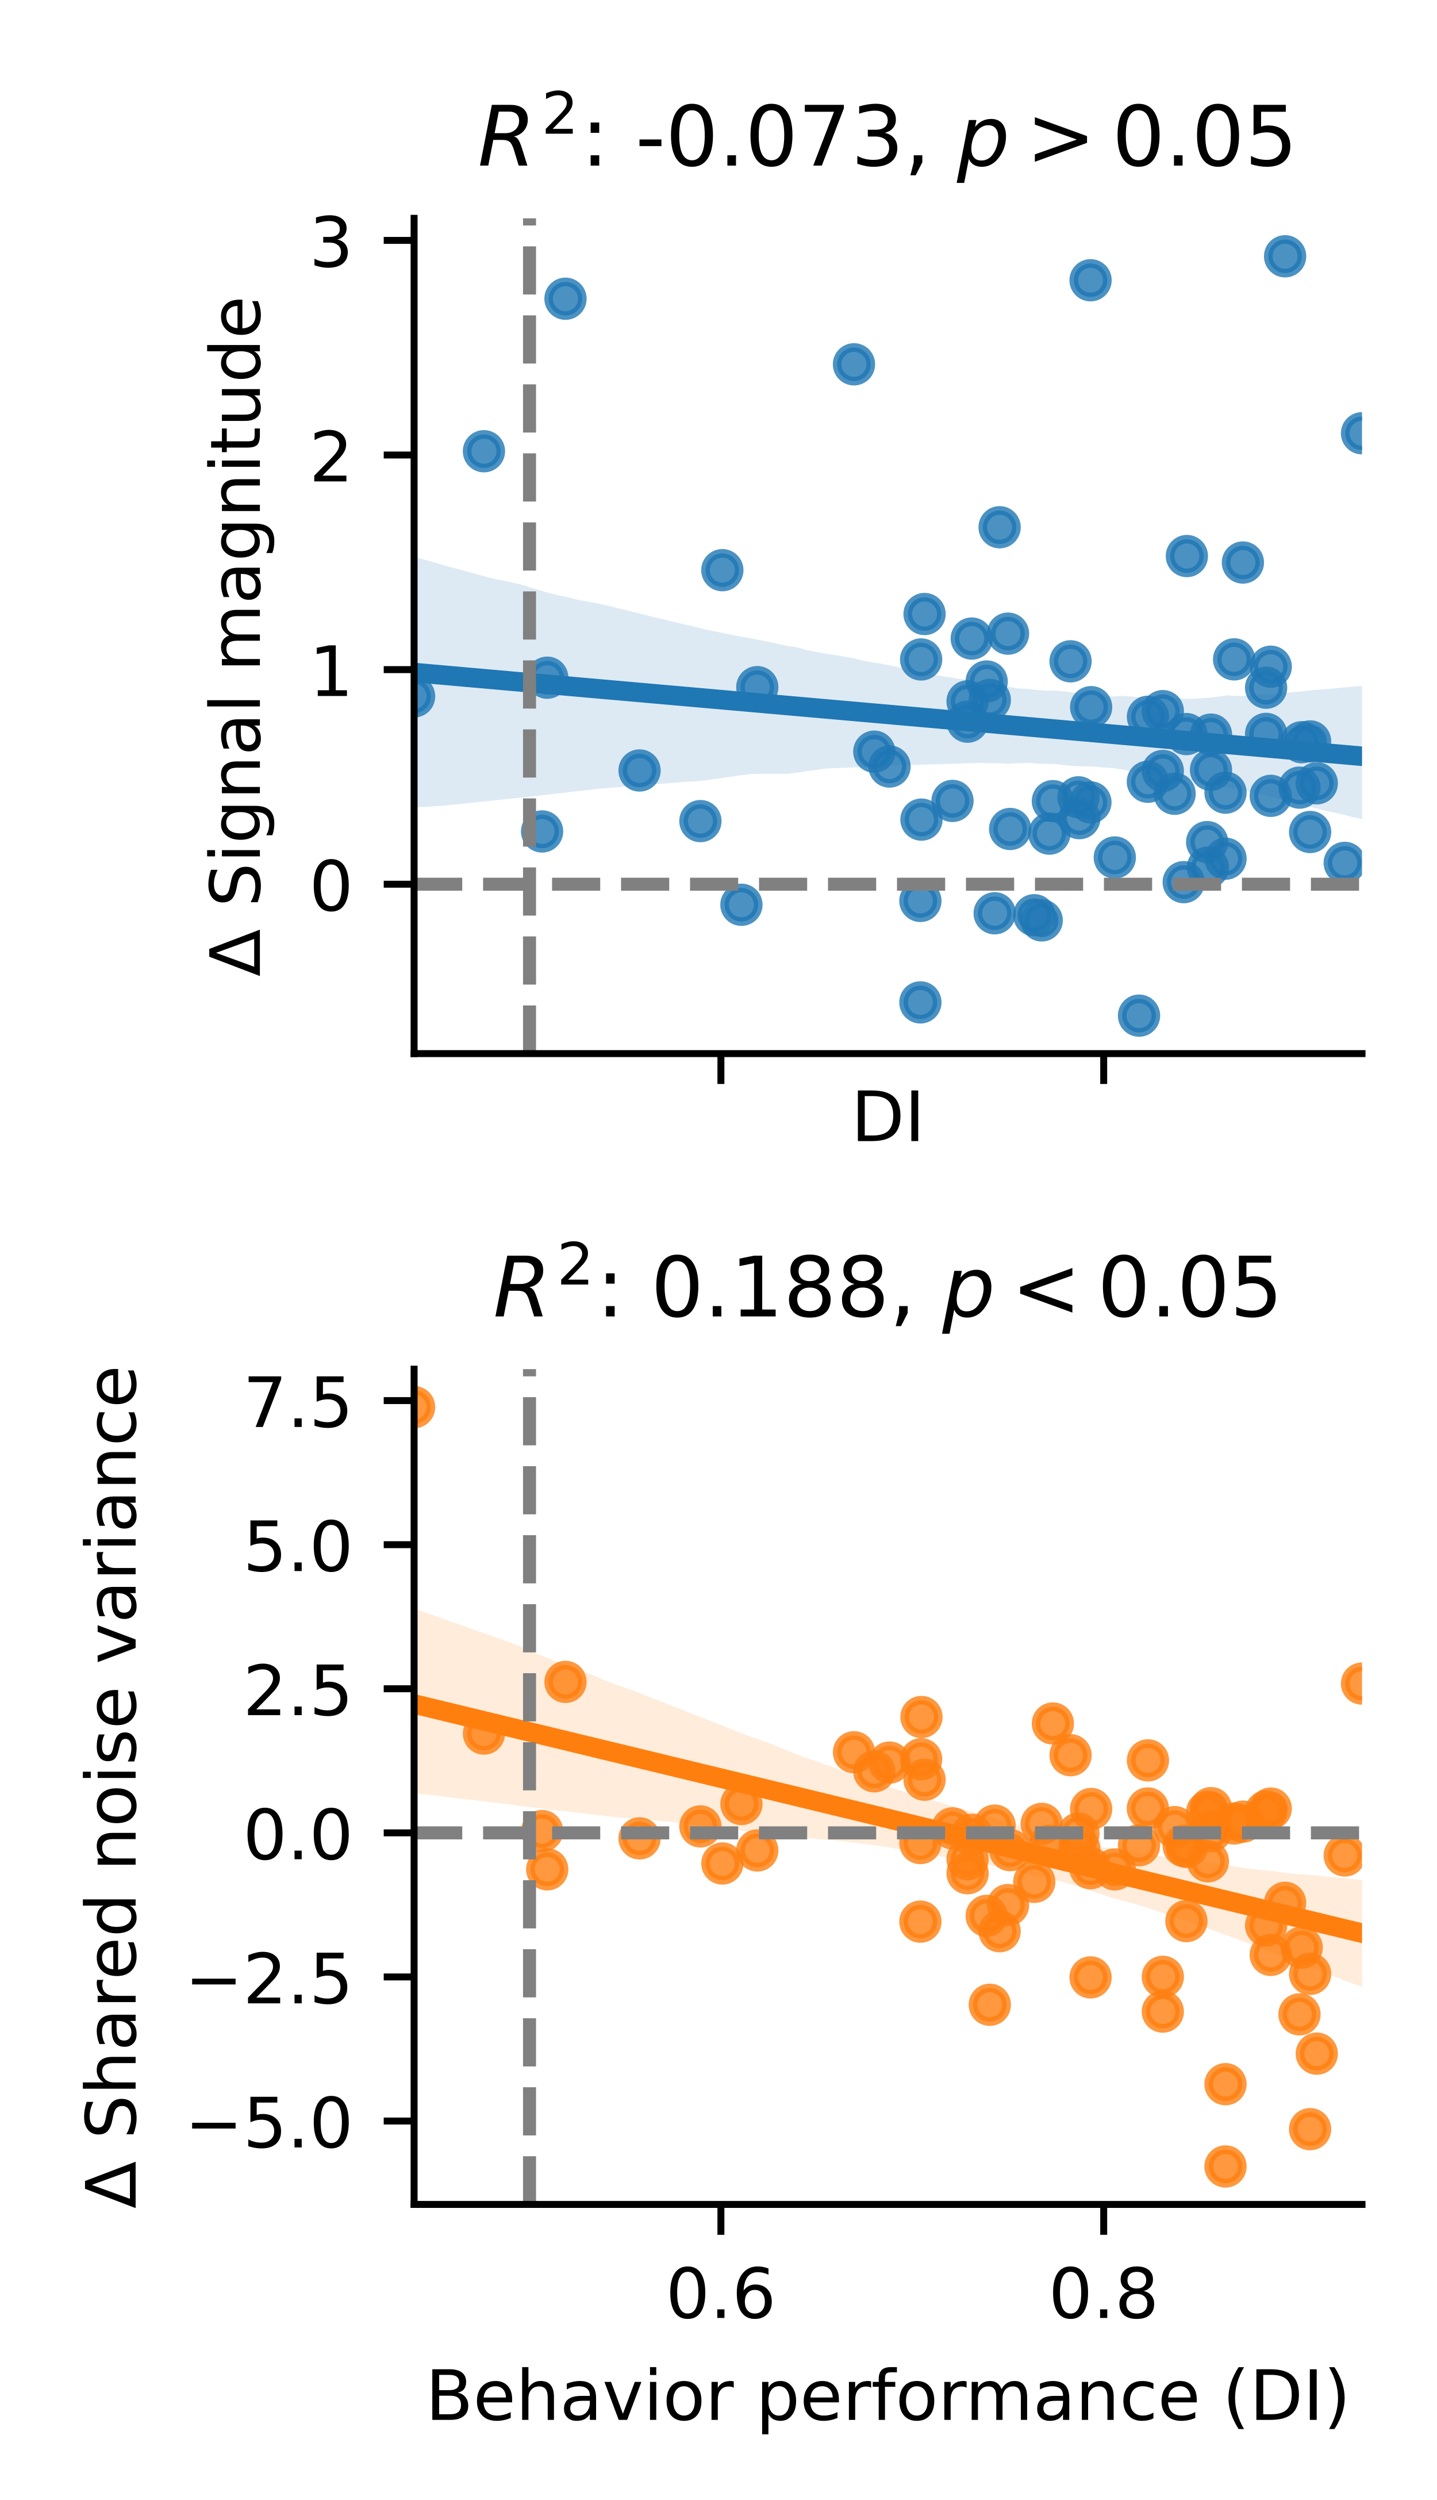 <?xml version="1.0" encoding="utf-8" standalone="no"?>
<!DOCTYPE svg PUBLIC "-//W3C//DTD SVG 1.1//EN"
  "http://www.w3.org/Graphics/SVG/1.1/DTD/svg11.dtd">
<!-- Created with matplotlib (https://matplotlib.org/) -->
<svg height="288pt" version="1.1" viewBox="0 0 165.6 288" width="165.6pt" xmlns="http://www.w3.org/2000/svg" xmlns:xlink="http://www.w3.org/1999/xlink">
 <defs>
  <style type="text/css">*{stroke-linecap:butt;stroke-linejoin:round;}</style>
 </defs>
 <g id="figure_1">
  <g id="patch_1">
   <path d="M 0 288 
L 165.6 288 
L 165.6 0 
L 0 0 
z
" style="fill:#ffffff;"/>
  </g>
  <g id="axes_1">
   <g id="patch_2">
    <path d="M 47.72 121.38 
L 156.96 121.38 
L 156.96 25.152 
L 47.72 25.152 
z
" style="fill:#ffffff;"/>
   </g>
   <g id="PathCollection_1">
    <defs>
     <path d="M 0 1.936 
C 0.514 1.936 1.006 1.732 1.369 1.369 
C 1.732 1.006 1.936 0.514 1.936 0 
C 1.936 -0.514 1.732 -1.006 1.369 -1.369 
C 1.006 -1.732 0.514 -1.936 0 -1.936 
C -0.514 -1.936 -1.006 -1.732 -1.369 -1.369 
C -1.732 -1.006 -1.936 -0.514 -1.936 0 
C -1.936 0.514 -1.732 1.006 -1.369 1.369 
C -1.006 1.732 -0.514 1.936 0 1.936 
z
" id="m5241678a37" style="stroke:#1f77b4;stroke-opacity:0.8;"/>
    </defs>
    <g clip-path="url(#pf6587cb780)">
     <use style="fill:#1f77b4;fill-opacity:0.8;stroke:#1f77b4;stroke-opacity:0.8;" x="146.44" xlink:href="#m5241678a37" y="91.685"/>
     <use style="fill:#1f77b4;fill-opacity:0.8;stroke:#1f77b4;stroke-opacity:0.8;" x="145.905" xlink:href="#m5241678a37" y="79.224"/>
     <use style="fill:#1f77b4;fill-opacity:0.8;stroke:#1f77b4;stroke-opacity:0.8;" x="139.556" xlink:href="#m5241678a37" y="88.688"/>
     <use style="fill:#1f77b4;fill-opacity:0.8;stroke:#1f77b4;stroke-opacity:0.8;" x="141.227" xlink:href="#m5241678a37" y="91.317"/>
     <use style="fill:#1f77b4;fill-opacity:0.8;stroke:#1f77b4;stroke-opacity:0.8;" x="111.503" xlink:href="#m5241678a37" y="83.14"/>
     <use style="fill:#1f77b4;fill-opacity:0.8;stroke:#1f77b4;stroke-opacity:0.8;" x="106.066" xlink:href="#m5241678a37" y="103.79"/>
     <use style="fill:#1f77b4;fill-opacity:0.8;stroke:#1f77b4;stroke-opacity:0.8;" x="134.002" xlink:href="#m5241678a37" y="81.926"/>
     <use style="fill:#1f77b4;fill-opacity:0.8;stroke:#1f77b4;stroke-opacity:0.8;" x="150.977" xlink:href="#m5241678a37" y="85.414"/>
     <use style="fill:#1f77b4;fill-opacity:0.8;stroke:#1f77b4;stroke-opacity:0.8;" x="146.44" xlink:href="#m5241678a37" y="76.809"/>
     <use style="fill:#1f77b4;fill-opacity:0.8;stroke:#1f77b4;stroke-opacity:0.8;" x="145.905" xlink:href="#m5241678a37" y="84.547"/>
     <use style="fill:#1f77b4;fill-opacity:0.8;stroke:#1f77b4;stroke-opacity:0.8;" x="139.556" xlink:href="#m5241678a37" y="84.632"/>
     <use style="fill:#1f77b4;fill-opacity:0.8;stroke:#1f77b4;stroke-opacity:0.8;" x="141.227" xlink:href="#m5241678a37" y="98.925"/>
     <use style="fill:#1f77b4;fill-opacity:0.8;stroke:#1f77b4;stroke-opacity:0.8;" x="111.503" xlink:href="#m5241678a37" y="80.805"/>
     <use style="fill:#1f77b4;fill-opacity:0.8;stroke:#1f77b4;stroke-opacity:0.8;" x="106.066" xlink:href="#m5241678a37" y="115.48"/>
     <use style="fill:#1f77b4;fill-opacity:0.8;stroke:#1f77b4;stroke-opacity:0.8;" x="134.002" xlink:href="#m5241678a37" y="88.819"/>
     <use style="fill:#1f77b4;fill-opacity:0.8;stroke:#1f77b4;stroke-opacity:0.8;" x="150.977" xlink:href="#m5241678a37" y="95.851"/>
     <use style="fill:#1f77b4;fill-opacity:0.8;stroke:#1f77b4;stroke-opacity:0.8;" x="73.702" xlink:href="#m5241678a37" y="88.763"/>
     <use style="fill:#1f77b4;fill-opacity:0.8;stroke:#1f77b4;stroke-opacity:0.8;" x="87.269" xlink:href="#m5241678a37" y="79.162"/>
     <use style="fill:#1f77b4;fill-opacity:0.8;stroke:#1f77b4;stroke-opacity:0.8;" x="124.279" xlink:href="#m5241678a37" y="91.856"/>
     <use style="fill:#1f77b4;fill-opacity:0.8;stroke:#1f77b4;stroke-opacity:0.8;" x="142.218" xlink:href="#m5241678a37" y="75.961"/>
     <use style="fill:#1f77b4;fill-opacity:0.8;stroke:#1f77b4;stroke-opacity:0.8;" x="139.198" xlink:href="#m5241678a37" y="99.942"/>
     <use style="fill:#1f77b4;fill-opacity:0.8;stroke:#1f77b4;stroke-opacity:0.8;" x="123.371" xlink:href="#m5241678a37" y="76.186"/>
     <use style="fill:#1f77b4;fill-opacity:0.8;stroke:#1f77b4;stroke-opacity:0.8;" x="113.705" xlink:href="#m5241678a37" y="78.511"/>
     <use style="fill:#1f77b4;fill-opacity:0.8;stroke:#1f77b4;stroke-opacity:0.8;" x="125.743" xlink:href="#m5241678a37" y="81.469"/>
     <use style="fill:#1f77b4;fill-opacity:0.8;stroke:#1f77b4;stroke-opacity:0.8;" x="106.547" xlink:href="#m5241678a37" y="70.738"/>
     <use style="fill:#1f77b4;fill-opacity:0.8;stroke:#1f77b4;stroke-opacity:0.8;" x="106.151" xlink:href="#m5241678a37" y="75.972"/>
     <use style="fill:#1f77b4;fill-opacity:0.8;stroke:#1f77b4;stroke-opacity:0.8;" x="100.754" xlink:href="#m5241678a37" y="86.596"/>
     <use style="fill:#1f77b4;fill-opacity:0.8;stroke:#1f77b4;stroke-opacity:0.8;" x="132.289" xlink:href="#m5241678a37" y="82.574"/>
     <use style="fill:#1f77b4;fill-opacity:0.8;stroke:#1f77b4;stroke-opacity:0.8;" x="106.19" xlink:href="#m5241678a37" y="94.423"/>
     <use style="fill:#1f77b4;fill-opacity:0.8;stroke:#1f77b4;stroke-opacity:0.8;" x="121.332" xlink:href="#m5241678a37" y="92.295"/>
     <use style="fill:#1f77b4;fill-opacity:0.8;stroke:#1f77b4;stroke-opacity:0.8;" x="111.985" xlink:href="#m5241678a37" y="73.565"/>
     <use style="fill:#1f77b4;fill-opacity:0.8;stroke:#1f77b4;stroke-opacity:0.8;" x="139.113" xlink:href="#m5241678a37" y="97.015"/>
     <use style="fill:#1f77b4;fill-opacity:0.8;stroke:#1f77b4;stroke-opacity:0.8;" x="131.261" xlink:href="#m5241678a37" y="117.006"/>
     <use style="fill:#1f77b4;fill-opacity:0.8;stroke:#1f77b4;stroke-opacity:0.8;" x="135.364" xlink:href="#m5241678a37" y="91.443"/>
     <use style="fill:#1f77b4;fill-opacity:0.8;stroke:#1f77b4;stroke-opacity:0.8;" x="132.279" xlink:href="#m5241678a37" y="90.061"/>
     <use style="fill:#1f77b4;fill-opacity:0.8;stroke:#1f77b4;stroke-opacity:0.8;" x="109.767" xlink:href="#m5241678a37" y="92.269"/>
     <use style="fill:#1f77b4;fill-opacity:0.8;stroke:#1f77b4;stroke-opacity:0.8;" x="116.408" xlink:href="#m5241678a37" y="95.502"/>
     <use style="fill:#1f77b4;fill-opacity:0.8;stroke:#1f77b4;stroke-opacity:0.8;" x="114.624" xlink:href="#m5241678a37" y="105.214"/>
     <use style="fill:#1f77b4;fill-opacity:0.8;stroke:#1f77b4;stroke-opacity:0.8;" x="136.775" xlink:href="#m5241678a37" y="64.059"/>
     <use style="fill:#1f77b4;fill-opacity:0.8;stroke:#1f77b4;stroke-opacity:0.8;" x="120.047" xlink:href="#m5241678a37" y="106.032"/>
     <use style="fill:#1f77b4;fill-opacity:0.8;stroke:#1f77b4;stroke-opacity:0.8;" x="116.163" xlink:href="#m5241678a37" y="72.998"/>
     <use style="fill:#1f77b4;fill-opacity:0.8;stroke:#1f77b4;stroke-opacity:0.8;" x="63.064" xlink:href="#m5241678a37" y="78.074"/>
     <use style="fill:#1f77b4;fill-opacity:0.8;stroke:#1f77b4;stroke-opacity:0.8;" x="136.721" xlink:href="#m5241678a37" y="84.569"/>
     <use style="fill:#1f77b4;fill-opacity:0.8;stroke:#1f77b4;stroke-opacity:0.8;" x="120.928" xlink:href="#m5241678a37" y="96.038"/>
     <use style="fill:#1f77b4;fill-opacity:0.8;stroke:#1f77b4;stroke-opacity:0.8;" x="154.966" xlink:href="#m5241678a37" y="99.408"/>
     <use style="fill:#1f77b4;fill-opacity:0.8;stroke:#1f77b4;stroke-opacity:0.8;" x="125.661" xlink:href="#m5241678a37" y="92.434"/>
     <use style="fill:#1f77b4;fill-opacity:0.8;stroke:#1f77b4;stroke-opacity:0.8;" x="128.469" xlink:href="#m5241678a37" y="98.784"/>
     <use style="fill:#1f77b4;fill-opacity:0.8;stroke:#1f77b4;stroke-opacity:0.8;" x="119.189" xlink:href="#m5241678a37" y="105.437"/>
     <use style="fill:#1f77b4;fill-opacity:0.8;stroke:#1f77b4;stroke-opacity:0.8;" x="136.411" xlink:href="#m5241678a37" y="101.626"/>
     <use style="fill:#1f77b4;fill-opacity:0.8;stroke:#1f77b4;stroke-opacity:0.8;" x="124.388" xlink:href="#m5241678a37" y="94.255"/>
     <use style="fill:#1f77b4;fill-opacity:0.8;stroke:#1f77b4;stroke-opacity:0.8;" x="125.677" xlink:href="#m5241678a37" y="32.287"/>
     <use style="fill:#1f77b4;fill-opacity:0.8;stroke:#1f77b4;stroke-opacity:0.8;" x="55.77" xlink:href="#m5241678a37" y="51.985"/>
     <use style="fill:#1f77b4;fill-opacity:0.8;stroke:#1f77b4;stroke-opacity:0.8;" x="98.412" xlink:href="#m5241678a37" y="41.97"/>
     <use style="fill:#1f77b4;fill-opacity:0.8;stroke:#1f77b4;stroke-opacity:0.8;" x="102.509" xlink:href="#m5241678a37" y="88.307"/>
     <use style="fill:#1f77b4;fill-opacity:0.8;stroke:#1f77b4;stroke-opacity:0.8;" x="80.715" xlink:href="#m5241678a37" y="94.595"/>
     <use style="fill:#1f77b4;fill-opacity:0.8;stroke:#1f77b4;stroke-opacity:0.8;" x="85.441" xlink:href="#m5241678a37" y="104.233"/>
     <use style="fill:#1f77b4;fill-opacity:0.8;stroke:#1f77b4;stroke-opacity:0.8;" x="62.47" xlink:href="#m5241678a37" y="95.787"/>
     <use style="fill:#1f77b4;fill-opacity:0.8;stroke:#1f77b4;stroke-opacity:0.8;" x="150.008" xlink:href="#m5241678a37" y="85.509"/>
     <use style="fill:#1f77b4;fill-opacity:0.8;stroke:#1f77b4;stroke-opacity:0.8;" x="149.754" xlink:href="#m5241678a37" y="90.739"/>
     <use style="fill:#1f77b4;fill-opacity:0.8;stroke:#1f77b4;stroke-opacity:0.8;" x="83.243" xlink:href="#m5241678a37" y="65.687"/>
     <use style="fill:#1f77b4;fill-opacity:0.8;stroke:#1f77b4;stroke-opacity:0.8;" x="156.96" xlink:href="#m5241678a37" y="49.914"/>
     <use style="fill:#1f77b4;fill-opacity:0.8;stroke:#1f77b4;stroke-opacity:0.8;" x="148.095" xlink:href="#m5241678a37" y="29.526"/>
     <use style="fill:#1f77b4;fill-opacity:0.8;stroke:#1f77b4;stroke-opacity:0.8;" x="65.166" xlink:href="#m5241678a37" y="34.415"/>
     <use style="fill:#1f77b4;fill-opacity:0.8;stroke:#1f77b4;stroke-opacity:0.8;" x="143.232" xlink:href="#m5241678a37" y="64.806"/>
     <use style="fill:#1f77b4;fill-opacity:0.8;stroke:#1f77b4;stroke-opacity:0.8;" x="114.066" xlink:href="#m5241678a37" y="80.633"/>
     <use style="fill:#1f77b4;fill-opacity:0.8;stroke:#1f77b4;stroke-opacity:0.8;" x="151.745" xlink:href="#m5241678a37" y="90.24"/>
     <use style="fill:#1f77b4;fill-opacity:0.8;stroke:#1f77b4;stroke-opacity:0.8;" x="47.72" xlink:href="#m5241678a37" y="80.225"/>
     <use style="fill:#1f77b4;fill-opacity:0.8;stroke:#1f77b4;stroke-opacity:0.8;" x="115.195" xlink:href="#m5241678a37" y="60.742"/>
    </g>
   </g>
   <g id="PolyCollection_1">
    <path clip-path="url(#pf6587cb780)" d="M 47.72 64.165 
L 47.72 93.023 
L 48.823 92.959 
L 49.927 92.895 
L 51.03 92.825 
L 52.134 92.711 
L 53.237 92.597 
L 54.341 92.481 
L 55.444 92.366 
L 56.547 92.251 
L 57.651 92.136 
L 58.754 92.02 
L 59.858 91.905 
L 60.961 91.788 
L 62.065 91.661 
L 63.168 91.535 
L 64.272 91.408 
L 65.375 91.282 
L 66.478 91.155 
L 67.582 91.029 
L 68.685 90.902 
L 69.789 90.801 
L 70.892 90.715 
L 71.996 90.629 
L 73.099 90.526 
L 74.202 90.411 
L 75.306 90.335 
L 76.409 90.277 
L 77.513 90.203 
L 78.616 90.083 
L 79.72 90.032 
L 80.823 89.947 
L 81.926 89.806 
L 83.03 89.651 
L 84.133 89.496 
L 85.237 89.341 
L 86.34 89.187 
L 87.444 89.149 
L 88.547 89.152 
L 89.651 89.155 
L 90.754 89.157 
L 91.857 89.003 
L 92.961 88.841 
L 94.064 88.709 
L 95.168 88.538 
L 96.271 88.488 
L 97.375 88.439 
L 98.478 88.412 
L 99.581 88.392 
L 100.685 88.38 
L 101.788 88.274 
L 102.892 88.199 
L 103.995 88.15 
L 105.099 88.118 
L 106.202 88.09 
L 107.305 88.063 
L 108.409 88.03 
L 109.512 87.996 
L 110.616 87.963 
L 111.719 87.929 
L 112.823 87.895 
L 113.926 87.915 
L 115.029 87.924 
L 116.133 87.98 
L 117.236 87.929 
L 118.34 87.883 
L 119.443 87.96 
L 120.547 87.997 
L 121.65 88.029 
L 122.754 88.16 
L 123.857 88.259 
L 124.96 88.289 
L 126.064 88.313 
L 127.167 88.421 
L 128.271 88.49 
L 129.374 88.662 
L 130.478 88.898 
L 131.581 89.08 
L 132.684 89.214 
L 133.788 89.347 
L 134.891 89.481 
L 135.995 89.728 
L 137.098 89.922 
L 138.202 90.017 
L 139.305 90.323 
L 140.408 90.536 
L 141.512 90.755 
L 142.615 90.943 
L 143.719 91.159 
L 144.822 91.439 
L 145.926 91.644 
L 147.029 91.94 
L 148.133 92.216 
L 149.236 92.467 
L 150.339 92.762 
L 151.443 93.058 
L 152.546 93.353 
L 153.65 93.6 
L 154.753 93.827 
L 155.857 94.13 
L 156.96 94.357 
L 156.96 79.026 
L 156.96 79.026 
L 155.857 79.11 
L 154.753 79.211 
L 153.65 79.312 
L 152.546 79.413 
L 151.443 79.481 
L 150.339 79.615 
L 149.236 79.716 
L 148.133 79.82 
L 147.029 79.918 
L 145.926 80.001 
L 144.822 79.984 
L 143.719 80.147 
L 142.615 80.18 
L 141.512 80.115 
L 140.408 80.247 
L 139.305 80.387 
L 138.202 80.464 
L 137.098 80.519 
L 135.995 80.464 
L 134.891 80.396 
L 133.788 80.432 
L 132.684 80.428 
L 131.581 80.363 
L 130.478 80.244 
L 129.374 80.167 
L 128.271 80.238 
L 127.167 80.119 
L 126.064 79.973 
L 124.96 79.857 
L 123.857 79.823 
L 122.754 79.665 
L 121.65 79.556 
L 120.547 79.578 
L 119.443 79.484 
L 118.34 79.36 
L 117.236 79.309 
L 116.133 79.1 
L 115.029 78.874 
L 113.926 78.658 
L 112.823 78.481 
L 111.719 78.345 
L 110.616 78.211 
L 109.512 78.037 
L 108.409 77.876 
L 107.305 77.672 
L 106.202 77.491 
L 105.099 77.265 
L 103.995 76.998 
L 102.892 76.723 
L 101.788 76.51 
L 100.685 76.316 
L 99.581 76.135 
L 98.478 75.869 
L 97.375 75.654 
L 96.271 75.474 
L 95.168 75.323 
L 94.064 75.108 
L 92.961 74.877 
L 91.857 74.583 
L 90.754 74.42 
L 89.651 74.174 
L 88.547 73.939 
L 87.444 73.724 
L 86.34 73.51 
L 85.237 73.324 
L 84.133 73.098 
L 83.03 72.867 
L 81.926 72.652 
L 80.823 72.404 
L 79.72 72.127 
L 78.616 71.887 
L 77.513 71.616 
L 76.409 71.344 
L 75.306 71.088 
L 74.202 70.805 
L 73.099 70.533 
L 71.996 70.261 
L 70.892 69.992 
L 69.789 69.722 
L 68.685 69.482 
L 67.582 69.293 
L 66.478 69.071 
L 65.375 68.796 
L 64.272 68.57 
L 63.168 68.293 
L 62.065 67.963 
L 60.961 67.633 
L 59.858 67.304 
L 58.754 67.044 
L 57.651 66.832 
L 56.547 66.593 
L 55.444 66.288 
L 54.341 65.983 
L 53.237 65.678 
L 52.134 65.395 
L 51.03 65.091 
L 49.927 64.76 
L 48.823 64.454 
L 47.72 64.165 
z
" style="fill:#1f77b4;fill-opacity:0.15;"/>
   </g>
   <g id="matplotlib.axis_1">
    <g id="xtick_1">
     <g id="line2d_1">
      <defs>
       <path d="M 0 0 
L 0 3.5 
" id="mc2d5727ed2" style="stroke:#000000;stroke-width:0.8;"/>
      </defs>
      <g>
       <use style="stroke:#000000;stroke-width:0.8;" x="83.078" xlink:href="#mc2d5727ed2" y="121.38"/>
      </g>
     </g>
    </g>
    <g id="xtick_2">
     <g id="line2d_2">
      <g>
       <use style="stroke:#000000;stroke-width:0.8;" x="127.191" xlink:href="#mc2d5727ed2" y="121.38"/>
      </g>
     </g>
    </g>
    <g id="text_1">
     <!-- DI -->
     <g transform="translate(98.08 131.459)scale(0.08 -0.08)">
      <defs>
       <path d="M 19.672 64.797 
L 19.672 8.109 
L 31.594 8.109 
Q 46.688 8.109 53.688 14.938 
Q 60.688 21.781 60.688 36.531 
Q 60.688 51.172 53.688 57.984 
Q 46.688 64.797 31.594 64.797 
z
M 9.812 72.906 
L 30.078 72.906 
Q 51.266 72.906 61.172 64.094 
Q 71.094 55.281 71.094 36.531 
Q 71.094 17.672 61.125 8.828 
Q 51.172 0 30.078 0 
L 9.812 0 
z
" id="DejaVuSans-68"/>
       <path d="M 9.812 72.906 
L 19.672 72.906 
L 19.672 0 
L 9.812 0 
z
" id="DejaVuSans-73"/>
      </defs>
      <use xlink:href="#DejaVuSans-68"/>
      <use x="77.002" xlink:href="#DejaVuSans-73"/>
     </g>
    </g>
   </g>
   <g id="matplotlib.axis_2">
    <g id="ytick_1">
     <g id="line2d_3">
      <defs>
       <path d="M 0 0 
L -3.5 0 
" id="m013ab14252" style="stroke:#000000;stroke-width:0.8;"/>
      </defs>
      <g>
       <use style="stroke:#000000;stroke-width:0.8;" x="47.72" xlink:href="#m013ab14252" y="101.866"/>
      </g>
     </g>
     <g id="text_2">
      <!-- 0 -->
      <g transform="translate(35.63 104.906)scale(0.08 -0.08)">
       <defs>
        <path d="M 31.781 66.406 
Q 24.172 66.406 20.328 58.906 
Q 16.5 51.422 16.5 36.375 
Q 16.5 21.391 20.328 13.891 
Q 24.172 6.391 31.781 6.391 
Q 39.453 6.391 43.281 13.891 
Q 47.125 21.391 47.125 36.375 
Q 47.125 51.422 43.281 58.906 
Q 39.453 66.406 31.781 66.406 
z
M 31.781 74.219 
Q 44.047 74.219 50.516 64.516 
Q 56.984 54.828 56.984 36.375 
Q 56.984 17.969 50.516 8.266 
Q 44.047 -1.422 31.781 -1.422 
Q 19.531 -1.422 13.062 8.266 
Q 6.594 17.969 6.594 36.375 
Q 6.594 54.828 13.062 64.516 
Q 19.531 74.219 31.781 74.219 
z
" id="DejaVuSans-48"/>
       </defs>
       <use xlink:href="#DejaVuSans-48"/>
      </g>
     </g>
    </g>
    <g id="ytick_2">
     <g id="line2d_4">
      <g>
       <use style="stroke:#000000;stroke-width:0.8;" x="47.72" xlink:href="#m013ab14252" y="77.143"/>
      </g>
     </g>
     <g id="text_3">
      <!-- 1 -->
      <g transform="translate(35.63 80.182)scale(0.08 -0.08)">
       <defs>
        <path d="M 12.406 8.297 
L 28.516 8.297 
L 28.516 63.922 
L 10.984 60.406 
L 10.984 69.391 
L 28.422 72.906 
L 38.281 72.906 
L 38.281 8.297 
L 54.391 8.297 
L 54.391 0 
L 12.406 0 
z
" id="DejaVuSans-49"/>
       </defs>
       <use xlink:href="#DejaVuSans-49"/>
      </g>
     </g>
    </g>
    <g id="ytick_3">
     <g id="line2d_5">
      <g>
       <use style="stroke:#000000;stroke-width:0.8;" x="47.72" xlink:href="#m013ab14252" y="52.419"/>
      </g>
     </g>
     <g id="text_4">
      <!-- 2 -->
      <g transform="translate(35.63 55.459)scale(0.08 -0.08)">
       <defs>
        <path d="M 19.188 8.297 
L 53.609 8.297 
L 53.609 0 
L 7.328 0 
L 7.328 8.297 
Q 12.938 14.109 22.625 23.891 
Q 32.328 33.688 34.812 36.531 
Q 39.547 41.844 41.422 45.531 
Q 43.312 49.219 43.312 52.781 
Q 43.312 58.594 39.234 62.25 
Q 35.156 65.922 28.609 65.922 
Q 23.969 65.922 18.812 64.312 
Q 13.672 62.703 7.812 59.422 
L 7.812 69.391 
Q 13.766 71.781 18.938 73 
Q 24.125 74.219 28.422 74.219 
Q 39.75 74.219 46.484 68.547 
Q 53.219 62.891 53.219 53.422 
Q 53.219 48.922 51.531 44.891 
Q 49.859 40.875 45.406 35.406 
Q 44.188 33.984 37.641 27.219 
Q 31.109 20.453 19.188 8.297 
z
" id="DejaVuSans-50"/>
       </defs>
       <use xlink:href="#DejaVuSans-50"/>
      </g>
     </g>
    </g>
    <g id="ytick_4">
     <g id="line2d_6">
      <g>
       <use style="stroke:#000000;stroke-width:0.8;" x="47.72" xlink:href="#m013ab14252" y="27.696"/>
      </g>
     </g>
     <g id="text_5">
      <!-- 3 -->
      <g transform="translate(35.63 30.735)scale(0.08 -0.08)">
       <defs>
        <path d="M 40.578 39.312 
Q 47.656 37.797 51.625 33 
Q 55.609 28.219 55.609 21.188 
Q 55.609 10.406 48.188 4.484 
Q 40.766 -1.422 27.094 -1.422 
Q 22.516 -1.422 17.656 -0.516 
Q 12.797 0.391 7.625 2.203 
L 7.625 11.719 
Q 11.719 9.328 16.594 8.109 
Q 21.484 6.891 26.812 6.891 
Q 36.078 6.891 40.938 10.547 
Q 45.797 14.203 45.797 21.188 
Q 45.797 27.641 41.281 31.266 
Q 36.766 34.906 28.719 34.906 
L 20.219 34.906 
L 20.219 43.016 
L 29.109 43.016 
Q 36.375 43.016 40.234 45.922 
Q 44.094 48.828 44.094 54.297 
Q 44.094 59.906 40.109 62.906 
Q 36.141 65.922 28.719 65.922 
Q 24.656 65.922 20.016 65.031 
Q 15.375 64.156 9.812 62.312 
L 9.812 71.094 
Q 15.438 72.656 20.344 73.438 
Q 25.25 74.219 29.594 74.219 
Q 40.828 74.219 47.359 69.109 
Q 53.906 64.016 53.906 55.328 
Q 53.906 49.266 50.438 45.094 
Q 46.969 40.922 40.578 39.312 
z
" id="DejaVuSans-51"/>
       </defs>
       <use xlink:href="#DejaVuSans-51"/>
      </g>
     </g>
    </g>
    <g id="text_6">
     <!-- $\Delta$ Signal magnitude -->
     <g transform="translate(29.95 112.506)rotate(-90)scale(0.08 -0.08)">
      <defs>
       <path d="M 34.188 63.188 
L 14.156 8.203 
L 54.25 8.203 
z
M 0.781 0 
L 28.609 72.906 
L 39.797 72.906 
L 67.578 0 
z
" id="DejaVuSans-916"/>
       <path id="DejaVuSans-32"/>
       <path d="M 53.516 70.516 
L 53.516 60.891 
Q 47.906 63.578 42.922 64.891 
Q 37.938 66.219 33.297 66.219 
Q 25.25 66.219 20.875 63.094 
Q 16.5 59.969 16.5 54.203 
Q 16.5 49.359 19.406 46.891 
Q 22.312 44.438 30.422 42.922 
L 36.375 41.703 
Q 47.406 39.594 52.656 34.297 
Q 57.906 29 57.906 20.125 
Q 57.906 9.516 50.797 4.047 
Q 43.703 -1.422 29.984 -1.422 
Q 24.812 -1.422 18.969 -0.25 
Q 13.141 0.922 6.891 3.219 
L 6.891 13.375 
Q 12.891 10.016 18.656 8.297 
Q 24.422 6.594 29.984 6.594 
Q 38.422 6.594 43.016 9.906 
Q 47.609 13.234 47.609 19.391 
Q 47.609 24.75 44.312 27.781 
Q 41.016 30.812 33.5 32.328 
L 27.484 33.5 
Q 16.453 35.688 11.516 40.375 
Q 6.594 45.062 6.594 53.422 
Q 6.594 63.094 13.406 68.656 
Q 20.219 74.219 32.172 74.219 
Q 37.312 74.219 42.625 73.281 
Q 47.953 72.359 53.516 70.516 
z
" id="DejaVuSans-83"/>
       <path d="M 9.422 54.688 
L 18.406 54.688 
L 18.406 0 
L 9.422 0 
z
M 9.422 75.984 
L 18.406 75.984 
L 18.406 64.594 
L 9.422 64.594 
z
" id="DejaVuSans-105"/>
       <path d="M 45.406 27.984 
Q 45.406 37.75 41.375 43.109 
Q 37.359 48.484 30.078 48.484 
Q 22.859 48.484 18.828 43.109 
Q 14.797 37.75 14.797 27.984 
Q 14.797 18.266 18.828 12.891 
Q 22.859 7.516 30.078 7.516 
Q 37.359 7.516 41.375 12.891 
Q 45.406 18.266 45.406 27.984 
z
M 54.391 6.781 
Q 54.391 -7.172 48.188 -13.984 
Q 42 -20.797 29.203 -20.797 
Q 24.469 -20.797 20.266 -20.094 
Q 16.062 -19.391 12.109 -17.922 
L 12.109 -9.188 
Q 16.062 -11.328 19.922 -12.344 
Q 23.781 -13.375 27.781 -13.375 
Q 36.625 -13.375 41.016 -8.766 
Q 45.406 -4.156 45.406 5.172 
L 45.406 9.625 
Q 42.625 4.781 38.281 2.391 
Q 33.938 0 27.875 0 
Q 17.828 0 11.672 7.656 
Q 5.516 15.328 5.516 27.984 
Q 5.516 40.672 11.672 48.328 
Q 17.828 56 27.875 56 
Q 33.938 56 38.281 53.609 
Q 42.625 51.219 45.406 46.391 
L 45.406 54.688 
L 54.391 54.688 
z
" id="DejaVuSans-103"/>
       <path d="M 54.891 33.016 
L 54.891 0 
L 45.906 0 
L 45.906 32.719 
Q 45.906 40.484 42.875 44.328 
Q 39.844 48.188 33.797 48.188 
Q 26.516 48.188 22.312 43.547 
Q 18.109 38.922 18.109 30.906 
L 18.109 0 
L 9.078 0 
L 9.078 54.688 
L 18.109 54.688 
L 18.109 46.188 
Q 21.344 51.125 25.703 53.562 
Q 30.078 56 35.797 56 
Q 45.219 56 50.047 50.172 
Q 54.891 44.344 54.891 33.016 
z
" id="DejaVuSans-110"/>
       <path d="M 34.281 27.484 
Q 23.391 27.484 19.188 25 
Q 14.984 22.516 14.984 16.5 
Q 14.984 11.719 18.141 8.906 
Q 21.297 6.109 26.703 6.109 
Q 34.188 6.109 38.703 11.406 
Q 43.219 16.703 43.219 25.484 
L 43.219 27.484 
z
M 52.203 31.203 
L 52.203 0 
L 43.219 0 
L 43.219 8.297 
Q 40.141 3.328 35.547 0.953 
Q 30.953 -1.422 24.312 -1.422 
Q 15.922 -1.422 10.953 3.297 
Q 6 8.016 6 15.922 
Q 6 25.141 12.172 29.828 
Q 18.359 34.516 30.609 34.516 
L 43.219 34.516 
L 43.219 35.406 
Q 43.219 41.609 39.141 45 
Q 35.062 48.391 27.688 48.391 
Q 23 48.391 18.547 47.266 
Q 14.109 46.141 10.016 43.891 
L 10.016 52.203 
Q 14.938 54.109 19.578 55.047 
Q 24.219 56 28.609 56 
Q 40.484 56 46.344 49.844 
Q 52.203 43.703 52.203 31.203 
z
" id="DejaVuSans-97"/>
       <path d="M 9.422 75.984 
L 18.406 75.984 
L 18.406 0 
L 9.422 0 
z
" id="DejaVuSans-108"/>
       <path d="M 52 44.188 
Q 55.375 50.25 60.062 53.125 
Q 64.75 56 71.094 56 
Q 79.641 56 84.281 50.016 
Q 88.922 44.047 88.922 33.016 
L 88.922 0 
L 79.891 0 
L 79.891 32.719 
Q 79.891 40.578 77.094 44.375 
Q 74.312 48.188 68.609 48.188 
Q 61.625 48.188 57.562 43.547 
Q 53.516 38.922 53.516 30.906 
L 53.516 0 
L 44.484 0 
L 44.484 32.719 
Q 44.484 40.625 41.703 44.406 
Q 38.922 48.188 33.109 48.188 
Q 26.219 48.188 22.156 43.531 
Q 18.109 38.875 18.109 30.906 
L 18.109 0 
L 9.078 0 
L 9.078 54.688 
L 18.109 54.688 
L 18.109 46.188 
Q 21.188 51.219 25.484 53.609 
Q 29.781 56 35.688 56 
Q 41.656 56 45.828 52.969 
Q 50 49.953 52 44.188 
z
" id="DejaVuSans-109"/>
       <path d="M 18.312 70.219 
L 18.312 54.688 
L 36.812 54.688 
L 36.812 47.703 
L 18.312 47.703 
L 18.312 18.016 
Q 18.312 11.328 20.141 9.422 
Q 21.969 7.516 27.594 7.516 
L 36.812 7.516 
L 36.812 0 
L 27.594 0 
Q 17.188 0 13.234 3.875 
Q 9.281 7.766 9.281 18.016 
L 9.281 47.703 
L 2.688 47.703 
L 2.688 54.688 
L 9.281 54.688 
L 9.281 70.219 
z
" id="DejaVuSans-116"/>
       <path d="M 8.5 21.578 
L 8.5 54.688 
L 17.484 54.688 
L 17.484 21.922 
Q 17.484 14.156 20.5 10.266 
Q 23.531 6.391 29.594 6.391 
Q 36.859 6.391 41.078 11.031 
Q 45.312 15.672 45.312 23.688 
L 45.312 54.688 
L 54.297 54.688 
L 54.297 0 
L 45.312 0 
L 45.312 8.406 
Q 42.047 3.422 37.719 1 
Q 33.406 -1.422 27.688 -1.422 
Q 18.266 -1.422 13.375 4.438 
Q 8.5 10.297 8.5 21.578 
z
M 31.109 56 
z
" id="DejaVuSans-117"/>
       <path d="M 45.406 46.391 
L 45.406 75.984 
L 54.391 75.984 
L 54.391 0 
L 45.406 0 
L 45.406 8.203 
Q 42.578 3.328 38.25 0.953 
Q 33.938 -1.422 27.875 -1.422 
Q 17.969 -1.422 11.734 6.484 
Q 5.516 14.406 5.516 27.297 
Q 5.516 40.188 11.734 48.094 
Q 17.969 56 27.875 56 
Q 33.938 56 38.25 53.625 
Q 42.578 51.266 45.406 46.391 
z
M 14.797 27.297 
Q 14.797 17.391 18.875 11.75 
Q 22.953 6.109 30.078 6.109 
Q 37.203 6.109 41.297 11.75 
Q 45.406 17.391 45.406 27.297 
Q 45.406 37.203 41.297 42.844 
Q 37.203 48.484 30.078 48.484 
Q 22.953 48.484 18.875 42.844 
Q 14.797 37.203 14.797 27.297 
z
" id="DejaVuSans-100"/>
       <path d="M 56.203 29.594 
L 56.203 25.203 
L 14.891 25.203 
Q 15.484 15.922 20.484 11.062 
Q 25.484 6.203 34.422 6.203 
Q 39.594 6.203 44.453 7.469 
Q 49.312 8.734 54.109 11.281 
L 54.109 2.781 
Q 49.266 0.734 44.188 -0.344 
Q 39.109 -1.422 33.891 -1.422 
Q 20.797 -1.422 13.156 6.188 
Q 5.516 13.812 5.516 26.812 
Q 5.516 40.234 12.766 48.109 
Q 20.016 56 32.328 56 
Q 43.359 56 49.781 48.891 
Q 56.203 41.797 56.203 29.594 
z
M 47.219 32.234 
Q 47.125 39.594 43.094 43.984 
Q 39.062 48.391 32.422 48.391 
Q 24.906 48.391 20.391 44.141 
Q 15.875 39.891 15.188 32.172 
z
" id="DejaVuSans-101"/>
      </defs>
      <use transform="translate(0 0.016)" xlink:href="#DejaVuSans-916"/>
      <use transform="translate(68.408 0.016)" xlink:href="#DejaVuSans-32"/>
      <use transform="translate(100.195 0.016)" xlink:href="#DejaVuSans-83"/>
      <use transform="translate(163.672 0.016)" xlink:href="#DejaVuSans-105"/>
      <use transform="translate(191.455 0.016)" xlink:href="#DejaVuSans-103"/>
      <use transform="translate(254.932 0.016)" xlink:href="#DejaVuSans-110"/>
      <use transform="translate(318.311 0.016)" xlink:href="#DejaVuSans-97"/>
      <use transform="translate(379.59 0.016)" xlink:href="#DejaVuSans-108"/>
      <use transform="translate(407.373 0.016)" xlink:href="#DejaVuSans-32"/>
      <use transform="translate(439.16 0.016)" xlink:href="#DejaVuSans-109"/>
      <use transform="translate(536.572 0.016)" xlink:href="#DejaVuSans-97"/>
      <use transform="translate(597.852 0.016)" xlink:href="#DejaVuSans-103"/>
      <use transform="translate(661.328 0.016)" xlink:href="#DejaVuSans-110"/>
      <use transform="translate(724.707 0.016)" xlink:href="#DejaVuSans-105"/>
      <use transform="translate(752.49 0.016)" xlink:href="#DejaVuSans-116"/>
      <use transform="translate(791.699 0.016)" xlink:href="#DejaVuSans-117"/>
      <use transform="translate(855.078 0.016)" xlink:href="#DejaVuSans-100"/>
      <use transform="translate(918.555 0.016)" xlink:href="#DejaVuSans-101"/>
     </g>
    </g>
   </g>
   <g id="line2d_7">
    <path clip-path="url(#pf6587cb780)" d="M 47.72 77.481 
L 48.823 77.578 
L 49.927 77.675 
L 51.03 77.773 
L 52.134 77.87 
L 53.237 77.968 
L 54.341 78.065 
L 55.444 78.162 
L 56.547 78.26 
L 57.651 78.357 
L 58.754 78.455 
L 59.858 78.552 
L 60.961 78.649 
L 62.065 78.747 
L 63.168 78.844 
L 64.272 78.942 
L 65.375 79.039 
L 66.478 79.136 
L 67.582 79.234 
L 68.685 79.331 
L 69.789 79.429 
L 70.892 79.526 
L 71.996 79.623 
L 73.099 79.721 
L 74.202 79.818 
L 75.306 79.916 
L 76.409 80.013 
L 77.513 80.111 
L 78.616 80.208 
L 79.72 80.305 
L 80.823 80.403 
L 81.926 80.5 
L 83.03 80.598 
L 84.133 80.695 
L 85.237 80.792 
L 86.34 80.89 
L 87.444 80.987 
L 88.547 81.085 
L 89.651 81.182 
L 90.754 81.279 
L 91.857 81.377 
L 92.961 81.474 
L 94.064 81.572 
L 95.168 81.669 
L 96.271 81.766 
L 97.375 81.864 
L 98.478 81.961 
L 99.581 82.059 
L 100.685 82.156 
L 101.788 82.253 
L 102.892 82.351 
L 103.995 82.448 
L 105.099 82.546 
L 106.202 82.643 
L 107.305 82.74 
L 108.409 82.838 
L 109.512 82.935 
L 110.616 83.033 
L 111.719 83.13 
L 112.823 83.227 
L 113.926 83.325 
L 115.029 83.422 
L 116.133 83.52 
L 117.236 83.617 
L 118.34 83.715 
L 119.443 83.812 
L 120.547 83.909 
L 121.65 84.007 
L 122.754 84.104 
L 123.857 84.202 
L 124.96 84.299 
L 126.064 84.396 
L 127.167 84.494 
L 128.271 84.591 
L 129.374 84.689 
L 130.478 84.786 
L 131.581 84.883 
L 132.684 84.981 
L 133.788 85.078 
L 134.891 85.176 
L 135.995 85.273 
L 137.098 85.37 
L 138.202 85.468 
L 139.305 85.565 
L 140.408 85.663 
L 141.512 85.76 
L 142.615 85.857 
L 143.719 85.955 
L 144.822 86.052 
L 145.926 86.15 
L 147.029 86.247 
L 148.133 86.344 
L 149.236 86.442 
L 150.339 86.539 
L 151.443 86.637 
L 152.546 86.734 
L 153.65 86.831 
L 154.753 86.929 
L 155.857 87.026 
L 156.96 87.124 
" style="fill:none;stroke:#1f77b4;stroke-linecap:square;stroke-width:2.25;"/>
   </g>
   <g id="line2d_8">
    <path clip-path="url(#pf6587cb780)" d="M 47.72 101.866 
L 156.96 101.866 
" style="fill:none;stroke:#808080;stroke-dasharray:5.55,2.4;stroke-dashoffset:0;stroke-width:1.5;"/>
   </g>
   <g id="line2d_9">
    <path clip-path="url(#pf6587cb780)" d="M 61.022 121.38 
L 61.022 25.152 
" style="fill:none;stroke:#808080;stroke-dasharray:5.55,2.4;stroke-dashoffset:0;stroke-width:1.5;"/>
   </g>
   <g id="patch_3">
    <path d="M 47.72 121.38 
L 47.72 25.152 
" style="fill:none;stroke:#000000;stroke-linecap:square;stroke-linejoin:miter;stroke-width:0.8;"/>
   </g>
   <g id="patch_4">
    <path d="M 47.72 121.38 
L 156.96 121.38 
" style="fill:none;stroke:#000000;stroke-linecap:square;stroke-linejoin:miter;stroke-width:0.8;"/>
   </g>
   <g id="text_7">
    <!-- $R^2$: -0.073, $p &gt; 0.05$ -->
    <g transform="translate(55.06 19.152)scale(0.096 -0.096)">
     <defs>
      <path d="M 25.203 64.797 
L 20.219 38.922 
L 32.906 38.922 
Q 40.375 38.922 44.984 43.047 
Q 49.609 47.172 49.609 53.812 
Q 49.609 59.125 46.5 61.953 
Q 43.406 64.797 37.594 64.797 
z
M 43.312 35.016 
Q 46.438 34.281 48.516 31.391 
Q 50.594 28.516 53.328 19.922 
L 59.516 0 
L 49.125 0 
L 43.406 18.703 
Q 41.219 25.922 38.328 28.359 
Q 35.453 30.812 29.5 30.812 
L 18.609 30.812 
L 12.594 0 
L 2.688 0 
L 16.891 72.906 
L 39.109 72.906 
Q 49.219 72.906 54.609 68.328 
Q 60.016 63.766 60.016 55.172 
Q 60.016 47.562 55.422 41.984 
Q 50.828 36.422 43.312 35.016 
z
" id="DejaVuSans-Oblique-82"/>
      <path d="M 11.719 12.406 
L 22.016 12.406 
L 22.016 0 
L 11.719 0 
z
M 11.719 51.703 
L 22.016 51.703 
L 22.016 39.312 
L 11.719 39.312 
z
" id="DejaVuSans-58"/>
      <path d="M 4.891 31.391 
L 31.203 31.391 
L 31.203 23.391 
L 4.891 23.391 
z
" id="DejaVuSans-45"/>
      <path d="M 10.688 12.406 
L 21 12.406 
L 21 0 
L 10.688 0 
z
" id="DejaVuSans-46"/>
      <path d="M 8.203 72.906 
L 55.078 72.906 
L 55.078 68.703 
L 28.609 0 
L 18.312 0 
L 43.219 64.594 
L 8.203 64.594 
z
" id="DejaVuSans-55"/>
      <path d="M 11.719 12.406 
L 22.016 12.406 
L 22.016 4 
L 14.016 -11.625 
L 7.719 -11.625 
L 11.719 4 
z
" id="DejaVuSans-44"/>
      <path d="M 49.609 33.688 
Q 49.609 40.875 46.484 44.672 
Q 43.359 48.484 37.5 48.484 
Q 33.5 48.484 29.859 46.438 
Q 26.219 44.391 23.391 40.484 
Q 20.609 36.625 18.938 31.156 
Q 17.281 25.688 17.281 20.312 
Q 17.281 13.484 20.406 9.797 
Q 23.531 6.109 29.297 6.109 
Q 33.547 6.109 37.188 8.109 
Q 40.828 10.109 43.406 13.922 
Q 46.188 17.922 47.891 23.344 
Q 49.609 28.766 49.609 33.688 
z
M 21.781 46.391 
Q 25.391 51.125 30.297 53.562 
Q 35.203 56 41.219 56 
Q 49.609 56 54.25 50.5 
Q 58.891 45.016 58.891 35.109 
Q 58.891 27 56 19.656 
Q 53.125 12.312 47.703 6.5 
Q 44.094 2.641 39.547 0.609 
Q 35.016 -1.422 29.984 -1.422 
Q 24.172 -1.422 20.219 1 
Q 16.266 3.422 14.312 8.203 
L 8.688 -20.797 
L -0.297 -20.797 
L 14.406 54.688 
L 23.391 54.688 
z
" id="DejaVuSans-Oblique-112"/>
      <path d="M 10.594 49.219 
L 10.594 58.109 
L 73.188 35.406 
L 73.188 27.297 
L 10.594 4.594 
L 10.594 13.484 
L 60.891 31.297 
z
" id="DejaVuSans-62"/>
      <path d="M 10.797 72.906 
L 49.516 72.906 
L 49.516 64.594 
L 19.828 64.594 
L 19.828 46.734 
Q 21.969 47.469 24.109 47.828 
Q 26.266 48.188 28.422 48.188 
Q 40.625 48.188 47.75 41.5 
Q 54.891 34.812 54.891 23.391 
Q 54.891 11.625 47.562 5.094 
Q 40.234 -1.422 26.906 -1.422 
Q 22.312 -1.422 17.547 -0.641 
Q 12.797 0.141 7.719 1.703 
L 7.719 11.625 
Q 12.109 9.234 16.797 8.062 
Q 21.484 6.891 26.703 6.891 
Q 35.156 6.891 40.078 11.328 
Q 45.016 15.766 45.016 23.391 
Q 45.016 31 40.078 35.438 
Q 35.156 39.891 26.703 39.891 
Q 22.75 39.891 18.812 39.016 
Q 14.891 38.141 10.797 36.281 
z
" id="DejaVuSans-53"/>
     </defs>
     <use transform="translate(0 0.766)" xlink:href="#DejaVuSans-Oblique-82"/>
     <use transform="translate(76.499 39.047)scale(0.7)" xlink:href="#DejaVuSans-50"/>
     <use transform="translate(123.77 0.766)" xlink:href="#DejaVuSans-58"/>
     <use transform="translate(157.461 0.766)" xlink:href="#DejaVuSans-32"/>
     <use transform="translate(189.248 0.766)" xlink:href="#DejaVuSans-45"/>
     <use transform="translate(225.332 0.766)" xlink:href="#DejaVuSans-48"/>
     <use transform="translate(288.955 0.766)" xlink:href="#DejaVuSans-46"/>
     <use transform="translate(320.742 0.766)" xlink:href="#DejaVuSans-48"/>
     <use transform="translate(384.365 0.766)" xlink:href="#DejaVuSans-55"/>
     <use transform="translate(447.988 0.766)" xlink:href="#DejaVuSans-51"/>
     <use transform="translate(511.611 0.766)" xlink:href="#DejaVuSans-44"/>
     <use transform="translate(543.399 0.766)" xlink:href="#DejaVuSans-32"/>
     <use transform="translate(575.186 0.766)" xlink:href="#DejaVuSans-Oblique-112"/>
     <use transform="translate(658.145 0.766)" xlink:href="#DejaVuSans-62"/>
     <use transform="translate(761.416 0.766)" xlink:href="#DejaVuSans-48"/>
     <use transform="translate(825.039 0.766)" xlink:href="#DejaVuSans-46"/>
     <use transform="translate(856.826 0.766)" xlink:href="#DejaVuSans-48"/>
     <use transform="translate(920.449 0.766)" xlink:href="#DejaVuSans-53"/>
    </g>
   </g>
  </g>
  <g id="axes_2">
   <g id="patch_5">
    <path d="M 47.72 253.96 
L 156.96 253.96 
L 156.96 157.732 
L 47.72 157.732 
z
" style="fill:#ffffff;"/>
   </g>
   <g id="PathCollection_2">
    <defs>
     <path d="M 0 1.936 
C 0.514 1.936 1.006 1.732 1.369 1.369 
C 1.732 1.006 1.936 0.514 1.936 0 
C 1.936 -0.514 1.732 -1.006 1.369 -1.369 
C 1.006 -1.732 0.514 -1.936 0 -1.936 
C -0.514 -1.936 -1.006 -1.732 -1.369 -1.369 
C -1.732 -1.006 -1.936 -0.514 -1.936 0 
C -1.936 0.514 -1.732 1.006 -1.369 1.369 
C -1.006 1.732 -0.514 1.936 0 1.936 
z
" id="m972d63b46b" style="stroke:#ff7f0e;stroke-opacity:0.8;"/>
    </defs>
    <g clip-path="url(#pa1300fc1cc)">
     <use style="fill:#ff7f0e;fill-opacity:0.8;stroke:#ff7f0e;stroke-opacity:0.8;" x="146.44" xlink:href="#m972d63b46b" y="208.356"/>
     <use style="fill:#ff7f0e;fill-opacity:0.8;stroke:#ff7f0e;stroke-opacity:0.8;" x="145.905" xlink:href="#m972d63b46b" y="208.682"/>
     <use style="fill:#ff7f0e;fill-opacity:0.8;stroke:#ff7f0e;stroke-opacity:0.8;" x="139.556" xlink:href="#m972d63b46b" y="208.304"/>
     <use style="fill:#ff7f0e;fill-opacity:0.8;stroke:#ff7f0e;stroke-opacity:0.8;" x="141.227" xlink:href="#m972d63b46b" y="240.107"/>
     <use style="fill:#ff7f0e;fill-opacity:0.8;stroke:#ff7f0e;stroke-opacity:0.8;" x="111.503" xlink:href="#m972d63b46b" y="214.19"/>
     <use style="fill:#ff7f0e;fill-opacity:0.8;stroke:#ff7f0e;stroke-opacity:0.8;" x="106.066" xlink:href="#m972d63b46b" y="221.381"/>
     <use style="fill:#ff7f0e;fill-opacity:0.8;stroke:#ff7f0e;stroke-opacity:0.8;" x="134.002" xlink:href="#m972d63b46b" y="227.739"/>
     <use style="fill:#ff7f0e;fill-opacity:0.8;stroke:#ff7f0e;stroke-opacity:0.8;" x="150.977" xlink:href="#m972d63b46b" y="245.29"/>
     <use style="fill:#ff7f0e;fill-opacity:0.8;stroke:#ff7f0e;stroke-opacity:0.8;" x="146.44" xlink:href="#m972d63b46b" y="225.216"/>
     <use style="fill:#ff7f0e;fill-opacity:0.8;stroke:#ff7f0e;stroke-opacity:0.8;" x="145.905" xlink:href="#m972d63b46b" y="221.827"/>
     <use style="fill:#ff7f0e;fill-opacity:0.8;stroke:#ff7f0e;stroke-opacity:0.8;" x="139.556" xlink:href="#m972d63b46b" y="210.962"/>
     <use style="fill:#ff7f0e;fill-opacity:0.8;stroke:#ff7f0e;stroke-opacity:0.8;" x="141.227" xlink:href="#m972d63b46b" y="249.586"/>
     <use style="fill:#ff7f0e;fill-opacity:0.8;stroke:#ff7f0e;stroke-opacity:0.8;" x="111.503" xlink:href="#m972d63b46b" y="215.806"/>
     <use style="fill:#ff7f0e;fill-opacity:0.8;stroke:#ff7f0e;stroke-opacity:0.8;" x="106.066" xlink:href="#m972d63b46b" y="212.329"/>
     <use style="fill:#ff7f0e;fill-opacity:0.8;stroke:#ff7f0e;stroke-opacity:0.8;" x="134.002" xlink:href="#m972d63b46b" y="231.743"/>
     <use style="fill:#ff7f0e;fill-opacity:0.8;stroke:#ff7f0e;stroke-opacity:0.8;" x="150.977" xlink:href="#m972d63b46b" y="227.398"/>
     <use style="fill:#ff7f0e;fill-opacity:0.8;stroke:#ff7f0e;stroke-opacity:0.8;" x="73.702" xlink:href="#m972d63b46b" y="211.789"/>
     <use style="fill:#ff7f0e;fill-opacity:0.8;stroke:#ff7f0e;stroke-opacity:0.8;" x="87.269" xlink:href="#m972d63b46b" y="213.179"/>
     <use style="fill:#ff7f0e;fill-opacity:0.8;stroke:#ff7f0e;stroke-opacity:0.8;" x="124.279" xlink:href="#m972d63b46b" y="211.242"/>
     <use style="fill:#ff7f0e;fill-opacity:0.8;stroke:#ff7f0e;stroke-opacity:0.8;" x="142.218" xlink:href="#m972d63b46b" y="210.077"/>
     <use style="fill:#ff7f0e;fill-opacity:0.8;stroke:#ff7f0e;stroke-opacity:0.8;" x="139.198" xlink:href="#m972d63b46b" y="214.431"/>
     <use style="fill:#ff7f0e;fill-opacity:0.8;stroke:#ff7f0e;stroke-opacity:0.8;" x="123.371" xlink:href="#m972d63b46b" y="202.209"/>
     <use style="fill:#ff7f0e;fill-opacity:0.8;stroke:#ff7f0e;stroke-opacity:0.8;" x="113.705" xlink:href="#m972d63b46b" y="220.717"/>
     <use style="fill:#ff7f0e;fill-opacity:0.8;stroke:#ff7f0e;stroke-opacity:0.8;" x="125.743" xlink:href="#m972d63b46b" y="208.405"/>
     <use style="fill:#ff7f0e;fill-opacity:0.8;stroke:#ff7f0e;stroke-opacity:0.8;" x="106.547" xlink:href="#m972d63b46b" y="205.03"/>
     <use style="fill:#ff7f0e;fill-opacity:0.8;stroke:#ff7f0e;stroke-opacity:0.8;" x="106.151" xlink:href="#m972d63b46b" y="202.671"/>
     <use style="fill:#ff7f0e;fill-opacity:0.8;stroke:#ff7f0e;stroke-opacity:0.8;" x="100.754" xlink:href="#m972d63b46b" y="204.064"/>
     <use style="fill:#ff7f0e;fill-opacity:0.8;stroke:#ff7f0e;stroke-opacity:0.8;" x="132.289" xlink:href="#m972d63b46b" y="202.803"/>
     <use style="fill:#ff7f0e;fill-opacity:0.8;stroke:#ff7f0e;stroke-opacity:0.8;" x="106.19" xlink:href="#m972d63b46b" y="197.807"/>
     <use style="fill:#ff7f0e;fill-opacity:0.8;stroke:#ff7f0e;stroke-opacity:0.8;" x="121.332" xlink:href="#m972d63b46b" y="198.556"/>
     <use style="fill:#ff7f0e;fill-opacity:0.8;stroke:#ff7f0e;stroke-opacity:0.8;" x="111.985" xlink:href="#m972d63b46b" y="211.376"/>
     <use style="fill:#ff7f0e;fill-opacity:0.8;stroke:#ff7f0e;stroke-opacity:0.8;" x="139.113" xlink:href="#m972d63b46b" y="208.747"/>
     <use style="fill:#ff7f0e;fill-opacity:0.8;stroke:#ff7f0e;stroke-opacity:0.8;" x="131.261" xlink:href="#m972d63b46b" y="212.579"/>
     <use style="fill:#ff7f0e;fill-opacity:0.8;stroke:#ff7f0e;stroke-opacity:0.8;" x="135.364" xlink:href="#m972d63b46b" y="210.493"/>
     <use style="fill:#ff7f0e;fill-opacity:0.8;stroke:#ff7f0e;stroke-opacity:0.8;" x="132.279" xlink:href="#m972d63b46b" y="208.345"/>
     <use style="fill:#ff7f0e;fill-opacity:0.8;stroke:#ff7f0e;stroke-opacity:0.8;" x="109.767" xlink:href="#m972d63b46b" y="210.634"/>
     <use style="fill:#ff7f0e;fill-opacity:0.8;stroke:#ff7f0e;stroke-opacity:0.8;" x="116.408" xlink:href="#m972d63b46b" y="213.146"/>
     <use style="fill:#ff7f0e;fill-opacity:0.8;stroke:#ff7f0e;stroke-opacity:0.8;" x="114.624" xlink:href="#m972d63b46b" y="210.319"/>
     <use style="fill:#ff7f0e;fill-opacity:0.8;stroke:#ff7f0e;stroke-opacity:0.8;" x="136.775" xlink:href="#m972d63b46b" y="212.784"/>
     <use style="fill:#ff7f0e;fill-opacity:0.8;stroke:#ff7f0e;stroke-opacity:0.8;" x="120.047" xlink:href="#m972d63b46b" y="210.117"/>
     <use style="fill:#ff7f0e;fill-opacity:0.8;stroke:#ff7f0e;stroke-opacity:0.8;" x="116.163" xlink:href="#m972d63b46b" y="219.471"/>
     <use style="fill:#ff7f0e;fill-opacity:0.8;stroke:#ff7f0e;stroke-opacity:0.8;" x="63.064" xlink:href="#m972d63b46b" y="215.356"/>
     <use style="fill:#ff7f0e;fill-opacity:0.8;stroke:#ff7f0e;stroke-opacity:0.8;" x="136.721" xlink:href="#m972d63b46b" y="221.317"/>
     <use style="fill:#ff7f0e;fill-opacity:0.8;stroke:#ff7f0e;stroke-opacity:0.8;" x="120.928" xlink:href="#m972d63b46b" y="212.647"/>
     <use style="fill:#ff7f0e;fill-opacity:0.8;stroke:#ff7f0e;stroke-opacity:0.8;" x="154.966" xlink:href="#m972d63b46b" y="213.759"/>
     <use style="fill:#ff7f0e;fill-opacity:0.8;stroke:#ff7f0e;stroke-opacity:0.8;" x="125.661" xlink:href="#m972d63b46b" y="215.229"/>
     <use style="fill:#ff7f0e;fill-opacity:0.8;stroke:#ff7f0e;stroke-opacity:0.8;" x="128.469" xlink:href="#m972d63b46b" y="215.364"/>
     <use style="fill:#ff7f0e;fill-opacity:0.8;stroke:#ff7f0e;stroke-opacity:0.8;" x="119.189" xlink:href="#m972d63b46b" y="216.799"/>
     <use style="fill:#ff7f0e;fill-opacity:0.8;stroke:#ff7f0e;stroke-opacity:0.8;" x="136.411" xlink:href="#m972d63b46b" y="212.658"/>
     <use style="fill:#ff7f0e;fill-opacity:0.8;stroke:#ff7f0e;stroke-opacity:0.8;" x="124.388" xlink:href="#m972d63b46b" y="212.985"/>
     <use style="fill:#ff7f0e;fill-opacity:0.8;stroke:#ff7f0e;stroke-opacity:0.8;" x="125.677" xlink:href="#m972d63b46b" y="227.805"/>
     <use style="fill:#ff7f0e;fill-opacity:0.8;stroke:#ff7f0e;stroke-opacity:0.8;" x="55.77" xlink:href="#m972d63b46b" y="199.717"/>
     <use style="fill:#ff7f0e;fill-opacity:0.8;stroke:#ff7f0e;stroke-opacity:0.8;" x="98.412" xlink:href="#m972d63b46b" y="201.869"/>
     <use style="fill:#ff7f0e;fill-opacity:0.8;stroke:#ff7f0e;stroke-opacity:0.8;" x="102.509" xlink:href="#m972d63b46b" y="203.057"/>
     <use style="fill:#ff7f0e;fill-opacity:0.8;stroke:#ff7f0e;stroke-opacity:0.8;" x="80.715" xlink:href="#m972d63b46b" y="210.409"/>
     <use style="fill:#ff7f0e;fill-opacity:0.8;stroke:#ff7f0e;stroke-opacity:0.8;" x="85.441" xlink:href="#m972d63b46b" y="207.831"/>
     <use style="fill:#ff7f0e;fill-opacity:0.8;stroke:#ff7f0e;stroke-opacity:0.8;" x="62.47" xlink:href="#m972d63b46b" y="210.948"/>
     <use style="fill:#ff7f0e;fill-opacity:0.8;stroke:#ff7f0e;stroke-opacity:0.8;" x="150.008" xlink:href="#m972d63b46b" y="224.372"/>
     <use style="fill:#ff7f0e;fill-opacity:0.8;stroke:#ff7f0e;stroke-opacity:0.8;" x="149.754" xlink:href="#m972d63b46b" y="232.061"/>
     <use style="fill:#ff7f0e;fill-opacity:0.8;stroke:#ff7f0e;stroke-opacity:0.8;" x="83.243" xlink:href="#m972d63b46b" y="214.682"/>
     <use style="fill:#ff7f0e;fill-opacity:0.8;stroke:#ff7f0e;stroke-opacity:0.8;" x="156.96" xlink:href="#m972d63b46b" y="193.955"/>
     <use style="fill:#ff7f0e;fill-opacity:0.8;stroke:#ff7f0e;stroke-opacity:0.8;" x="148.095" xlink:href="#m972d63b46b" y="219.21"/>
     <use style="fill:#ff7f0e;fill-opacity:0.8;stroke:#ff7f0e;stroke-opacity:0.8;" x="65.166" xlink:href="#m972d63b46b" y="193.762"/>
     <use style="fill:#ff7f0e;fill-opacity:0.8;stroke:#ff7f0e;stroke-opacity:0.8;" x="143.232" xlink:href="#m972d63b46b" y="209.863"/>
     <use style="fill:#ff7f0e;fill-opacity:0.8;stroke:#ff7f0e;stroke-opacity:0.8;" x="114.066" xlink:href="#m972d63b46b" y="230.959"/>
     <use style="fill:#ff7f0e;fill-opacity:0.8;stroke:#ff7f0e;stroke-opacity:0.8;" x="151.745" xlink:href="#m972d63b46b" y="236.591"/>
     <use style="fill:#ff7f0e;fill-opacity:0.8;stroke:#ff7f0e;stroke-opacity:0.8;" x="47.72" xlink:href="#m972d63b46b" y="162.106"/>
     <use style="fill:#ff7f0e;fill-opacity:0.8;stroke:#ff7f0e;stroke-opacity:0.8;" x="115.195" xlink:href="#m972d63b46b" y="222.484"/>
    </g>
   </g>
   <g id="PolyCollection_2">
    <path clip-path="url(#pa1300fc1cc)" d="M 47.72 185.302 
L 47.72 206.603 
L 48.823 206.709 
L 49.927 206.826 
L 51.03 206.967 
L 52.134 207.107 
L 53.237 207.24 
L 54.341 207.354 
L 55.444 207.487 
L 56.547 207.62 
L 57.651 207.753 
L 58.754 207.886 
L 59.858 208.032 
L 60.961 208.171 
L 62.065 208.305 
L 63.168 208.452 
L 64.272 208.593 
L 65.375 208.682 
L 66.478 208.815 
L 67.582 208.948 
L 68.685 209.08 
L 69.789 209.211 
L 70.892 209.33 
L 71.996 209.425 
L 73.099 209.521 
L 74.202 209.617 
L 75.306 209.713 
L 76.409 209.808 
L 77.513 209.903 
L 78.616 210.039 
L 79.72 210.18 
L 80.823 210.321 
L 81.926 210.462 
L 83.03 210.602 
L 84.133 210.719 
L 85.237 210.854 
L 86.34 211.014 
L 87.444 211.126 
L 88.547 211.264 
L 89.651 211.388 
L 90.754 211.475 
L 91.857 211.616 
L 92.961 211.738 
L 94.064 211.845 
L 95.168 211.926 
L 96.271 212.028 
L 97.375 212.16 
L 98.478 212.278 
L 99.581 212.419 
L 100.685 212.583 
L 101.788 212.703 
L 102.892 212.906 
L 103.995 213.12 
L 105.099 213.298 
L 106.202 213.468 
L 107.305 213.653 
L 108.409 213.852 
L 109.512 214.02 
L 110.616 214.232 
L 111.719 214.446 
L 112.823 214.652 
L 113.926 214.836 
L 115.029 215.088 
L 116.133 215.329 
L 117.236 215.631 
L 118.34 215.837 
L 119.443 216.068 
L 120.547 216.357 
L 121.65 216.603 
L 122.754 216.904 
L 123.857 217.217 
L 124.96 217.555 
L 126.064 217.951 
L 127.167 218.308 
L 128.271 218.672 
L 129.374 218.977 
L 130.478 219.254 
L 131.581 219.579 
L 132.684 219.947 
L 133.788 220.304 
L 134.891 220.701 
L 135.995 221.076 
L 137.098 221.45 
L 138.202 221.809 
L 139.305 222.194 
L 140.408 222.619 
L 141.512 223.01 
L 142.615 223.419 
L 143.719 223.841 
L 144.822 224.268 
L 145.926 224.696 
L 147.029 225.122 
L 148.133 225.549 
L 149.236 225.949 
L 150.339 226.381 
L 151.443 226.751 
L 152.546 227.188 
L 153.65 227.663 
L 154.753 228.1 
L 155.857 228.492 
L 156.96 228.884 
L 156.96 216.589 
L 156.96 216.589 
L 155.857 216.479 
L 154.753 216.368 
L 153.65 216.258 
L 152.546 216.149 
L 151.443 216.049 
L 150.339 215.968 
L 149.236 215.886 
L 148.133 215.769 
L 147.029 215.598 
L 145.926 215.488 
L 144.822 215.378 
L 143.719 215.251 
L 142.615 215.067 
L 141.512 214.941 
L 140.408 214.744 
L 139.305 214.6 
L 138.202 214.437 
L 137.098 214.305 
L 135.995 214.176 
L 134.891 214.029 
L 133.788 213.858 
L 132.684 213.706 
L 131.581 213.516 
L 130.478 213.346 
L 129.374 213.189 
L 128.271 213.005 
L 127.167 212.833 
L 126.064 212.638 
L 124.96 212.404 
L 123.857 212.157 
L 122.754 211.847 
L 121.65 211.534 
L 120.547 211.23 
L 119.443 210.916 
L 118.34 210.565 
L 117.236 210.274 
L 116.133 209.915 
L 115.029 209.585 
L 113.926 209.268 
L 112.823 208.954 
L 111.719 208.647 
L 110.616 208.344 
L 109.512 208.025 
L 108.409 207.673 
L 107.305 207.353 
L 106.202 207.055 
L 105.099 206.678 
L 103.995 206.354 
L 102.892 206.001 
L 101.788 205.599 
L 100.685 205.228 
L 99.581 204.915 
L 98.478 204.562 
L 97.375 204.12 
L 96.271 203.669 
L 95.168 203.319 
L 94.064 202.894 
L 92.961 202.545 
L 91.857 202.126 
L 90.754 201.661 
L 89.651 201.247 
L 88.547 200.785 
L 87.444 200.411 
L 86.34 200.028 
L 85.237 199.593 
L 84.133 199.158 
L 83.03 198.723 
L 81.926 198.288 
L 80.823 197.854 
L 79.72 197.419 
L 78.616 196.984 
L 77.513 196.55 
L 76.409 196.116 
L 75.306 195.683 
L 74.202 195.249 
L 73.099 194.824 
L 71.996 194.439 
L 70.892 194.055 
L 69.789 193.632 
L 68.685 193.155 
L 67.582 192.682 
L 66.478 192.296 
L 65.375 191.898 
L 64.272 191.505 
L 63.168 191.053 
L 62.065 190.582 
L 60.961 190.111 
L 59.858 189.641 
L 58.754 189.213 
L 57.651 188.822 
L 56.547 188.431 
L 55.444 188.04 
L 54.341 187.649 
L 53.237 187.258 
L 52.134 186.867 
L 51.03 186.476 
L 49.927 186.084 
L 48.823 185.693 
L 47.72 185.302 
z
" style="fill:#ff7f0e;fill-opacity:0.15;"/>
   </g>
   <g id="matplotlib.axis_3">
    <g id="xtick_3">
     <g id="line2d_10">
      <g>
       <use style="stroke:#000000;stroke-width:0.8;" x="83.078" xlink:href="#mc2d5727ed2" y="253.96"/>
      </g>
     </g>
     <g id="text_8">
      <!-- 0.6 -->
      <g transform="translate(76.717 267.039)scale(0.08 -0.08)">
       <defs>
        <path d="M 33.016 40.375 
Q 26.375 40.375 22.484 35.828 
Q 18.609 31.297 18.609 23.391 
Q 18.609 15.531 22.484 10.953 
Q 26.375 6.391 33.016 6.391 
Q 39.656 6.391 43.531 10.953 
Q 47.406 15.531 47.406 23.391 
Q 47.406 31.297 43.531 35.828 
Q 39.656 40.375 33.016 40.375 
z
M 52.594 71.297 
L 52.594 62.312 
Q 48.875 64.062 45.094 64.984 
Q 41.312 65.922 37.594 65.922 
Q 27.828 65.922 22.672 59.328 
Q 17.531 52.734 16.797 39.406 
Q 19.672 43.656 24.016 45.922 
Q 28.375 48.188 33.594 48.188 
Q 44.578 48.188 50.953 41.516 
Q 57.328 34.859 57.328 23.391 
Q 57.328 12.156 50.688 5.359 
Q 44.047 -1.422 33.016 -1.422 
Q 20.359 -1.422 13.672 8.266 
Q 6.984 17.969 6.984 36.375 
Q 6.984 53.656 15.188 63.938 
Q 23.391 74.219 37.203 74.219 
Q 40.922 74.219 44.703 73.484 
Q 48.484 72.75 52.594 71.297 
z
" id="DejaVuSans-54"/>
       </defs>
       <use xlink:href="#DejaVuSans-48"/>
       <use x="63.623" xlink:href="#DejaVuSans-46"/>
       <use x="95.41" xlink:href="#DejaVuSans-54"/>
      </g>
     </g>
    </g>
    <g id="xtick_4">
     <g id="line2d_11">
      <g>
       <use style="stroke:#000000;stroke-width:0.8;" x="127.191" xlink:href="#mc2d5727ed2" y="253.96"/>
      </g>
     </g>
     <g id="text_9">
      <!-- 0.8 -->
      <g transform="translate(120.83 267.039)scale(0.08 -0.08)">
       <defs>
        <path d="M 31.781 34.625 
Q 24.75 34.625 20.719 30.859 
Q 16.703 27.094 16.703 20.516 
Q 16.703 13.922 20.719 10.156 
Q 24.75 6.391 31.781 6.391 
Q 38.812 6.391 42.859 10.172 
Q 46.922 13.969 46.922 20.516 
Q 46.922 27.094 42.891 30.859 
Q 38.875 34.625 31.781 34.625 
z
M 21.922 38.812 
Q 15.578 40.375 12.031 44.719 
Q 8.5 49.078 8.5 55.328 
Q 8.5 64.062 14.719 69.141 
Q 20.953 74.219 31.781 74.219 
Q 42.672 74.219 48.875 69.141 
Q 55.078 64.062 55.078 55.328 
Q 55.078 49.078 51.531 44.719 
Q 48 40.375 41.703 38.812 
Q 48.828 37.156 52.797 32.312 
Q 56.781 27.484 56.781 20.516 
Q 56.781 9.906 50.312 4.234 
Q 43.844 -1.422 31.781 -1.422 
Q 19.734 -1.422 13.25 4.234 
Q 6.781 9.906 6.781 20.516 
Q 6.781 27.484 10.781 32.312 
Q 14.797 37.156 21.922 38.812 
z
M 18.312 54.391 
Q 18.312 48.734 21.844 45.562 
Q 25.391 42.391 31.781 42.391 
Q 38.141 42.391 41.719 45.562 
Q 45.312 48.734 45.312 54.391 
Q 45.312 60.062 41.719 63.234 
Q 38.141 66.406 31.781 66.406 
Q 25.391 66.406 21.844 63.234 
Q 18.312 60.062 18.312 54.391 
z
" id="DejaVuSans-56"/>
       </defs>
       <use xlink:href="#DejaVuSans-48"/>
       <use x="63.623" xlink:href="#DejaVuSans-46"/>
       <use x="95.41" xlink:href="#DejaVuSans-56"/>
      </g>
     </g>
    </g>
    <g id="text_10">
     <!-- Behavior performance (DI) -->
     <g transform="translate(49.036 278.781)scale(0.08 -0.08)">
      <defs>
       <path d="M 19.672 34.812 
L 19.672 8.109 
L 35.5 8.109 
Q 43.453 8.109 47.281 11.406 
Q 51.125 14.703 51.125 21.484 
Q 51.125 28.328 47.281 31.562 
Q 43.453 34.812 35.5 34.812 
z
M 19.672 64.797 
L 19.672 42.828 
L 34.281 42.828 
Q 41.5 42.828 45.031 45.531 
Q 48.578 48.25 48.578 53.812 
Q 48.578 59.328 45.031 62.062 
Q 41.5 64.797 34.281 64.797 
z
M 9.812 72.906 
L 35.016 72.906 
Q 46.297 72.906 52.391 68.219 
Q 58.5 63.531 58.5 54.891 
Q 58.5 48.188 55.375 44.234 
Q 52.25 40.281 46.188 39.312 
Q 53.469 37.75 57.5 32.781 
Q 61.531 27.828 61.531 20.406 
Q 61.531 10.641 54.891 5.312 
Q 48.25 0 35.984 0 
L 9.812 0 
z
" id="DejaVuSans-66"/>
       <path d="M 54.891 33.016 
L 54.891 0 
L 45.906 0 
L 45.906 32.719 
Q 45.906 40.484 42.875 44.328 
Q 39.844 48.188 33.797 48.188 
Q 26.516 48.188 22.312 43.547 
Q 18.109 38.922 18.109 30.906 
L 18.109 0 
L 9.078 0 
L 9.078 75.984 
L 18.109 75.984 
L 18.109 46.188 
Q 21.344 51.125 25.703 53.562 
Q 30.078 56 35.797 56 
Q 45.219 56 50.047 50.172 
Q 54.891 44.344 54.891 33.016 
z
" id="DejaVuSans-104"/>
       <path d="M 2.984 54.688 
L 12.5 54.688 
L 29.594 8.797 
L 46.688 54.688 
L 56.203 54.688 
L 35.688 0 
L 23.484 0 
z
" id="DejaVuSans-118"/>
       <path d="M 30.609 48.391 
Q 23.391 48.391 19.188 42.75 
Q 14.984 37.109 14.984 27.297 
Q 14.984 17.484 19.156 11.844 
Q 23.344 6.203 30.609 6.203 
Q 37.797 6.203 41.984 11.859 
Q 46.188 17.531 46.188 27.297 
Q 46.188 37.016 41.984 42.703 
Q 37.797 48.391 30.609 48.391 
z
M 30.609 56 
Q 42.328 56 49.016 48.375 
Q 55.719 40.766 55.719 27.297 
Q 55.719 13.875 49.016 6.219 
Q 42.328 -1.422 30.609 -1.422 
Q 18.844 -1.422 12.172 6.219 
Q 5.516 13.875 5.516 27.297 
Q 5.516 40.766 12.172 48.375 
Q 18.844 56 30.609 56 
z
" id="DejaVuSans-111"/>
       <path d="M 41.109 46.297 
Q 39.594 47.172 37.812 47.578 
Q 36.031 48 33.891 48 
Q 26.266 48 22.188 43.047 
Q 18.109 38.094 18.109 28.812 
L 18.109 0 
L 9.078 0 
L 9.078 54.688 
L 18.109 54.688 
L 18.109 46.188 
Q 20.953 51.172 25.484 53.578 
Q 30.031 56 36.531 56 
Q 37.453 56 38.578 55.875 
Q 39.703 55.766 41.062 55.516 
z
" id="DejaVuSans-114"/>
       <path d="M 18.109 8.203 
L 18.109 -20.797 
L 9.078 -20.797 
L 9.078 54.688 
L 18.109 54.688 
L 18.109 46.391 
Q 20.953 51.266 25.266 53.625 
Q 29.594 56 35.594 56 
Q 45.562 56 51.781 48.094 
Q 58.016 40.188 58.016 27.297 
Q 58.016 14.406 51.781 6.484 
Q 45.562 -1.422 35.594 -1.422 
Q 29.594 -1.422 25.266 0.953 
Q 20.953 3.328 18.109 8.203 
z
M 48.688 27.297 
Q 48.688 37.203 44.609 42.844 
Q 40.531 48.484 33.406 48.484 
Q 26.266 48.484 22.188 42.844 
Q 18.109 37.203 18.109 27.297 
Q 18.109 17.391 22.188 11.75 
Q 26.266 6.109 33.406 6.109 
Q 40.531 6.109 44.609 11.75 
Q 48.688 17.391 48.688 27.297 
z
" id="DejaVuSans-112"/>
       <path d="M 37.109 75.984 
L 37.109 68.5 
L 28.516 68.5 
Q 23.688 68.5 21.797 66.547 
Q 19.922 64.594 19.922 59.516 
L 19.922 54.688 
L 34.719 54.688 
L 34.719 47.703 
L 19.922 47.703 
L 19.922 0 
L 10.891 0 
L 10.891 47.703 
L 2.297 47.703 
L 2.297 54.688 
L 10.891 54.688 
L 10.891 58.5 
Q 10.891 67.625 15.141 71.797 
Q 19.391 75.984 28.609 75.984 
z
" id="DejaVuSans-102"/>
       <path d="M 48.781 52.594 
L 48.781 44.188 
Q 44.969 46.297 41.141 47.344 
Q 37.312 48.391 33.406 48.391 
Q 24.656 48.391 19.812 42.844 
Q 14.984 37.312 14.984 27.297 
Q 14.984 17.281 19.812 11.734 
Q 24.656 6.203 33.406 6.203 
Q 37.312 6.203 41.141 7.25 
Q 44.969 8.297 48.781 10.406 
L 48.781 2.094 
Q 45.016 0.344 40.984 -0.531 
Q 36.969 -1.422 32.422 -1.422 
Q 20.062 -1.422 12.781 6.344 
Q 5.516 14.109 5.516 27.297 
Q 5.516 40.672 12.859 48.328 
Q 20.219 56 33.016 56 
Q 37.156 56 41.109 55.141 
Q 45.062 54.297 48.781 52.594 
z
" id="DejaVuSans-99"/>
       <path d="M 31 75.875 
Q 24.469 64.656 21.281 53.656 
Q 18.109 42.672 18.109 31.391 
Q 18.109 20.125 21.312 9.062 
Q 24.516 -2 31 -13.188 
L 23.188 -13.188 
Q 15.875 -1.703 12.234 9.375 
Q 8.594 20.453 8.594 31.391 
Q 8.594 42.281 12.203 53.312 
Q 15.828 64.359 23.188 75.875 
z
" id="DejaVuSans-40"/>
       <path d="M 8.016 75.875 
L 15.828 75.875 
Q 23.141 64.359 26.781 53.312 
Q 30.422 42.281 30.422 31.391 
Q 30.422 20.453 26.781 9.375 
Q 23.141 -1.703 15.828 -13.188 
L 8.016 -13.188 
Q 14.5 -2 17.703 9.062 
Q 20.906 20.125 20.906 31.391 
Q 20.906 42.672 17.703 53.656 
Q 14.5 64.656 8.016 75.875 
z
" id="DejaVuSans-41"/>
      </defs>
      <use xlink:href="#DejaVuSans-66"/>
      <use x="68.604" xlink:href="#DejaVuSans-101"/>
      <use x="130.127" xlink:href="#DejaVuSans-104"/>
      <use x="193.506" xlink:href="#DejaVuSans-97"/>
      <use x="254.785" xlink:href="#DejaVuSans-118"/>
      <use x="313.965" xlink:href="#DejaVuSans-105"/>
      <use x="341.748" xlink:href="#DejaVuSans-111"/>
      <use x="402.93" xlink:href="#DejaVuSans-114"/>
      <use x="444.043" xlink:href="#DejaVuSans-32"/>
      <use x="475.83" xlink:href="#DejaVuSans-112"/>
      <use x="539.307" xlink:href="#DejaVuSans-101"/>
      <use x="600.83" xlink:href="#DejaVuSans-114"/>
      <use x="641.943" xlink:href="#DejaVuSans-102"/>
      <use x="677.148" xlink:href="#DejaVuSans-111"/>
      <use x="738.33" xlink:href="#DejaVuSans-114"/>
      <use x="777.693" xlink:href="#DejaVuSans-109"/>
      <use x="875.105" xlink:href="#DejaVuSans-97"/>
      <use x="936.385" xlink:href="#DejaVuSans-110"/>
      <use x="999.764" xlink:href="#DejaVuSans-99"/>
      <use x="1054.744" xlink:href="#DejaVuSans-101"/>
      <use x="1116.268" xlink:href="#DejaVuSans-32"/>
      <use x="1148.055" xlink:href="#DejaVuSans-40"/>
      <use x="1187.068" xlink:href="#DejaVuSans-68"/>
      <use x="1264.07" xlink:href="#DejaVuSans-73"/>
      <use x="1293.562" xlink:href="#DejaVuSans-41"/>
     </g>
    </g>
   </g>
   <g id="matplotlib.axis_4">
    <g id="ytick_5">
     <g id="line2d_12">
      <g>
       <use style="stroke:#000000;stroke-width:0.8;" x="47.72" xlink:href="#m013ab14252" y="244.354"/>
      </g>
     </g>
     <g id="text_11">
      <!-- −5.0 -->
      <g transform="translate(21.294 247.393)scale(0.08 -0.08)">
       <defs>
        <path d="M 10.594 35.5 
L 73.188 35.5 
L 73.188 27.203 
L 10.594 27.203 
z
" id="DejaVuSans-8722"/>
       </defs>
       <use xlink:href="#DejaVuSans-8722"/>
       <use x="83.789" xlink:href="#DejaVuSans-53"/>
       <use x="147.412" xlink:href="#DejaVuSans-46"/>
       <use x="179.199" xlink:href="#DejaVuSans-48"/>
      </g>
     </g>
    </g>
    <g id="ytick_6">
     <g id="line2d_13">
      <g>
       <use style="stroke:#000000;stroke-width:0.8;" x="47.72" xlink:href="#m013ab14252" y="227.754"/>
      </g>
     </g>
     <g id="text_12">
      <!-- −2.5 -->
      <g transform="translate(21.294 230.793)scale(0.08 -0.08)">
       <use xlink:href="#DejaVuSans-8722"/>
       <use x="83.789" xlink:href="#DejaVuSans-50"/>
       <use x="147.412" xlink:href="#DejaVuSans-46"/>
       <use x="179.199" xlink:href="#DejaVuSans-53"/>
      </g>
     </g>
    </g>
    <g id="ytick_7">
     <g id="line2d_14">
      <g>
       <use style="stroke:#000000;stroke-width:0.8;" x="47.72" xlink:href="#m013ab14252" y="211.154"/>
      </g>
     </g>
     <g id="text_13">
      <!-- 0.0 -->
      <g transform="translate(27.997 214.193)scale(0.08 -0.08)">
       <use xlink:href="#DejaVuSans-48"/>
       <use x="63.623" xlink:href="#DejaVuSans-46"/>
       <use x="95.41" xlink:href="#DejaVuSans-48"/>
      </g>
     </g>
    </g>
    <g id="ytick_8">
     <g id="line2d_15">
      <g>
       <use style="stroke:#000000;stroke-width:0.8;" x="47.72" xlink:href="#m013ab14252" y="194.554"/>
      </g>
     </g>
     <g id="text_14">
      <!-- 2.5 -->
      <g transform="translate(27.997 197.593)scale(0.08 -0.08)">
       <use xlink:href="#DejaVuSans-50"/>
       <use x="63.623" xlink:href="#DejaVuSans-46"/>
       <use x="95.41" xlink:href="#DejaVuSans-53"/>
      </g>
     </g>
    </g>
    <g id="ytick_9">
     <g id="line2d_16">
      <g>
       <use style="stroke:#000000;stroke-width:0.8;" x="47.72" xlink:href="#m013ab14252" y="177.954"/>
      </g>
     </g>
     <g id="text_15">
      <!-- 5.0 -->
      <g transform="translate(27.997 180.993)scale(0.08 -0.08)">
       <use xlink:href="#DejaVuSans-53"/>
       <use x="63.623" xlink:href="#DejaVuSans-46"/>
       <use x="95.41" xlink:href="#DejaVuSans-48"/>
      </g>
     </g>
    </g>
    <g id="ytick_10">
     <g id="line2d_17">
      <g>
       <use style="stroke:#000000;stroke-width:0.8;" x="47.72" xlink:href="#m013ab14252" y="161.354"/>
      </g>
     </g>
     <g id="text_16">
      <!-- 7.5 -->
      <g transform="translate(27.997 164.394)scale(0.08 -0.08)">
       <use xlink:href="#DejaVuSans-55"/>
       <use x="63.623" xlink:href="#DejaVuSans-46"/>
       <use x="95.41" xlink:href="#DejaVuSans-53"/>
      </g>
     </g>
    </g>
    <g id="text_17">
     <!-- $\Delta$ Shared noise variance -->
     <g transform="translate(15.63 254.446)rotate(-90)scale(0.08 -0.08)">
      <defs>
       <path d="M 44.281 53.078 
L 44.281 44.578 
Q 40.484 46.531 36.375 47.5 
Q 32.281 48.484 27.875 48.484 
Q 21.188 48.484 17.844 46.438 
Q 14.5 44.391 14.5 40.281 
Q 14.5 37.156 16.891 35.375 
Q 19.281 33.594 26.516 31.984 
L 29.594 31.297 
Q 39.156 29.25 43.188 25.516 
Q 47.219 21.781 47.219 15.094 
Q 47.219 7.469 41.188 3.016 
Q 35.156 -1.422 24.609 -1.422 
Q 20.219 -1.422 15.453 -0.562 
Q 10.688 0.297 5.422 2 
L 5.422 11.281 
Q 10.406 8.688 15.234 7.391 
Q 20.062 6.109 24.812 6.109 
Q 31.156 6.109 34.562 8.281 
Q 37.984 10.453 37.984 14.406 
Q 37.984 18.062 35.516 20.016 
Q 33.062 21.969 24.703 23.781 
L 21.578 24.516 
Q 13.234 26.266 9.516 29.906 
Q 5.812 33.547 5.812 39.891 
Q 5.812 47.609 11.281 51.797 
Q 16.75 56 26.812 56 
Q 31.781 56 36.172 55.266 
Q 40.578 54.547 44.281 53.078 
z
" id="DejaVuSans-115"/>
      </defs>
      <use transform="translate(0 0.016)" xlink:href="#DejaVuSans-916"/>
      <use transform="translate(68.408 0.016)" xlink:href="#DejaVuSans-32"/>
      <use transform="translate(100.195 0.016)" xlink:href="#DejaVuSans-83"/>
      <use transform="translate(163.672 0.016)" xlink:href="#DejaVuSans-104"/>
      <use transform="translate(227.051 0.016)" xlink:href="#DejaVuSans-97"/>
      <use transform="translate(288.33 0.016)" xlink:href="#DejaVuSans-114"/>
      <use transform="translate(329.443 0.016)" xlink:href="#DejaVuSans-101"/>
      <use transform="translate(390.967 0.016)" xlink:href="#DejaVuSans-100"/>
      <use transform="translate(454.443 0.016)" xlink:href="#DejaVuSans-32"/>
      <use transform="translate(486.23 0.016)" xlink:href="#DejaVuSans-110"/>
      <use transform="translate(549.609 0.016)" xlink:href="#DejaVuSans-111"/>
      <use transform="translate(610.791 0.016)" xlink:href="#DejaVuSans-105"/>
      <use transform="translate(638.574 0.016)" xlink:href="#DejaVuSans-115"/>
      <use transform="translate(690.674 0.016)" xlink:href="#DejaVuSans-101"/>
      <use transform="translate(752.197 0.016)" xlink:href="#DejaVuSans-32"/>
      <use transform="translate(783.984 0.016)" xlink:href="#DejaVuSans-118"/>
      <use transform="translate(843.164 0.016)" xlink:href="#DejaVuSans-97"/>
      <use transform="translate(904.443 0.016)" xlink:href="#DejaVuSans-114"/>
      <use transform="translate(945.557 0.016)" xlink:href="#DejaVuSans-105"/>
      <use transform="translate(973.34 0.016)" xlink:href="#DejaVuSans-97"/>
      <use transform="translate(1034.619 0.016)" xlink:href="#DejaVuSans-110"/>
      <use transform="translate(1097.998 0.016)" xlink:href="#DejaVuSans-99"/>
      <use transform="translate(1152.979 0.016)" xlink:href="#DejaVuSans-101"/>
     </g>
    </g>
   </g>
   <g id="line2d_18">
    <path clip-path="url(#pa1300fc1cc)" d="M 47.72 196.309 
L 48.823 196.576 
L 49.927 196.843 
L 51.03 197.109 
L 52.134 197.376 
L 53.237 197.643 
L 54.341 197.909 
L 55.444 198.176 
L 56.547 198.443 
L 57.651 198.709 
L 58.754 198.976 
L 59.858 199.243 
L 60.961 199.509 
L 62.065 199.776 
L 63.168 200.042 
L 64.272 200.309 
L 65.375 200.576 
L 66.478 200.842 
L 67.582 201.109 
L 68.685 201.376 
L 69.789 201.642 
L 70.892 201.909 
L 71.996 202.176 
L 73.099 202.442 
L 74.202 202.709 
L 75.306 202.976 
L 76.409 203.242 
L 77.513 203.509 
L 78.616 203.776 
L 79.72 204.042 
L 80.823 204.309 
L 81.926 204.576 
L 83.03 204.842 
L 84.133 205.109 
L 85.237 205.375 
L 86.34 205.642 
L 87.444 205.909 
L 88.547 206.175 
L 89.651 206.442 
L 90.754 206.709 
L 91.857 206.975 
L 92.961 207.242 
L 94.064 207.509 
L 95.168 207.775 
L 96.271 208.042 
L 97.375 208.309 
L 98.478 208.575 
L 99.581 208.842 
L 100.685 209.109 
L 101.788 209.375 
L 102.892 209.642 
L 103.995 209.908 
L 105.099 210.175 
L 106.202 210.442 
L 107.305 210.708 
L 108.409 210.975 
L 109.512 211.242 
L 110.616 211.508 
L 111.719 211.775 
L 112.823 212.042 
L 113.926 212.308 
L 115.029 212.575 
L 116.133 212.842 
L 117.236 213.108 
L 118.34 213.375 
L 119.443 213.642 
L 120.547 213.908 
L 121.65 214.175 
L 122.754 214.441 
L 123.857 214.708 
L 124.96 214.975 
L 126.064 215.241 
L 127.167 215.508 
L 128.271 215.775 
L 129.374 216.041 
L 130.478 216.308 
L 131.581 216.575 
L 132.684 216.841 
L 133.788 217.108 
L 134.891 217.375 
L 135.995 217.641 
L 137.098 217.908 
L 138.202 218.175 
L 139.305 218.441 
L 140.408 218.708 
L 141.512 218.974 
L 142.615 219.241 
L 143.719 219.508 
L 144.822 219.774 
L 145.926 220.041 
L 147.029 220.308 
L 148.133 220.574 
L 149.236 220.841 
L 150.339 221.108 
L 151.443 221.374 
L 152.546 221.641 
L 153.65 221.908 
L 154.753 222.174 
L 155.857 222.441 
L 156.96 222.708 
" style="fill:none;stroke:#ff7f0e;stroke-linecap:square;stroke-width:2.25;"/>
   </g>
   <g id="line2d_19">
    <path clip-path="url(#pa1300fc1cc)" d="M 47.72 211.154 
L 156.96 211.154 
" style="fill:none;stroke:#808080;stroke-dasharray:5.55,2.4;stroke-dashoffset:0;stroke-width:1.5;"/>
   </g>
   <g id="line2d_20">
    <path clip-path="url(#pa1300fc1cc)" d="M 61.022 253.96 
L 61.022 157.732 
" style="fill:none;stroke:#808080;stroke-dasharray:5.55,2.4;stroke-dashoffset:0;stroke-width:1.5;"/>
   </g>
   <g id="patch_6">
    <path d="M 47.72 253.96 
L 47.72 157.732 
" style="fill:none;stroke:#000000;stroke-linecap:square;stroke-linejoin:miter;stroke-width:0.8;"/>
   </g>
   <g id="patch_7">
    <path d="M 47.72 253.96 
L 156.96 253.96 
" style="fill:none;stroke:#000000;stroke-linecap:square;stroke-linejoin:miter;stroke-width:0.8;"/>
   </g>
   <g id="text_18">
    <!-- $R^2$: 0.188, $p &lt; 0.05$ -->
    <g transform="translate(56.836 151.732)scale(0.096 -0.096)">
     <defs>
      <path d="M 73.188 49.219 
L 22.797 31.297 
L 73.188 13.484 
L 73.188 4.594 
L 10.594 27.297 
L 10.594 35.406 
L 73.188 58.109 
z
" id="DejaVuSans-60"/>
     </defs>
     <use transform="translate(0 0.766)" xlink:href="#DejaVuSans-Oblique-82"/>
     <use transform="translate(76.499 39.047)scale(0.7)" xlink:href="#DejaVuSans-50"/>
     <use transform="translate(123.77 0.766)" xlink:href="#DejaVuSans-58"/>
     <use transform="translate(157.461 0.766)" xlink:href="#DejaVuSans-32"/>
     <use transform="translate(189.248 0.766)" xlink:href="#DejaVuSans-48"/>
     <use transform="translate(252.871 0.766)" xlink:href="#DejaVuSans-46"/>
     <use transform="translate(284.658 0.766)" xlink:href="#DejaVuSans-49"/>
     <use transform="translate(348.281 0.766)" xlink:href="#DejaVuSans-56"/>
     <use transform="translate(411.904 0.766)" xlink:href="#DejaVuSans-56"/>
     <use transform="translate(475.528 0.766)" xlink:href="#DejaVuSans-44"/>
     <use transform="translate(507.315 0.766)" xlink:href="#DejaVuSans-32"/>
     <use transform="translate(539.102 0.766)" xlink:href="#DejaVuSans-Oblique-112"/>
     <use transform="translate(622.061 0.766)" xlink:href="#DejaVuSans-60"/>
     <use transform="translate(725.332 0.766)" xlink:href="#DejaVuSans-48"/>
     <use transform="translate(788.955 0.766)" xlink:href="#DejaVuSans-46"/>
     <use transform="translate(820.742 0.766)" xlink:href="#DejaVuSans-48"/>
     <use transform="translate(884.365 0.766)" xlink:href="#DejaVuSans-53"/>
    </g>
   </g>
  </g>
 </g>
 <defs>
  <clipPath id="pf6587cb780">
   <rect height="96.228" width="109.24" x="47.72" y="25.152"/>
  </clipPath>
  <clipPath id="pa1300fc1cc">
   <rect height="96.228" width="109.24" x="47.72" y="157.732"/>
  </clipPath>
 </defs>
</svg>
